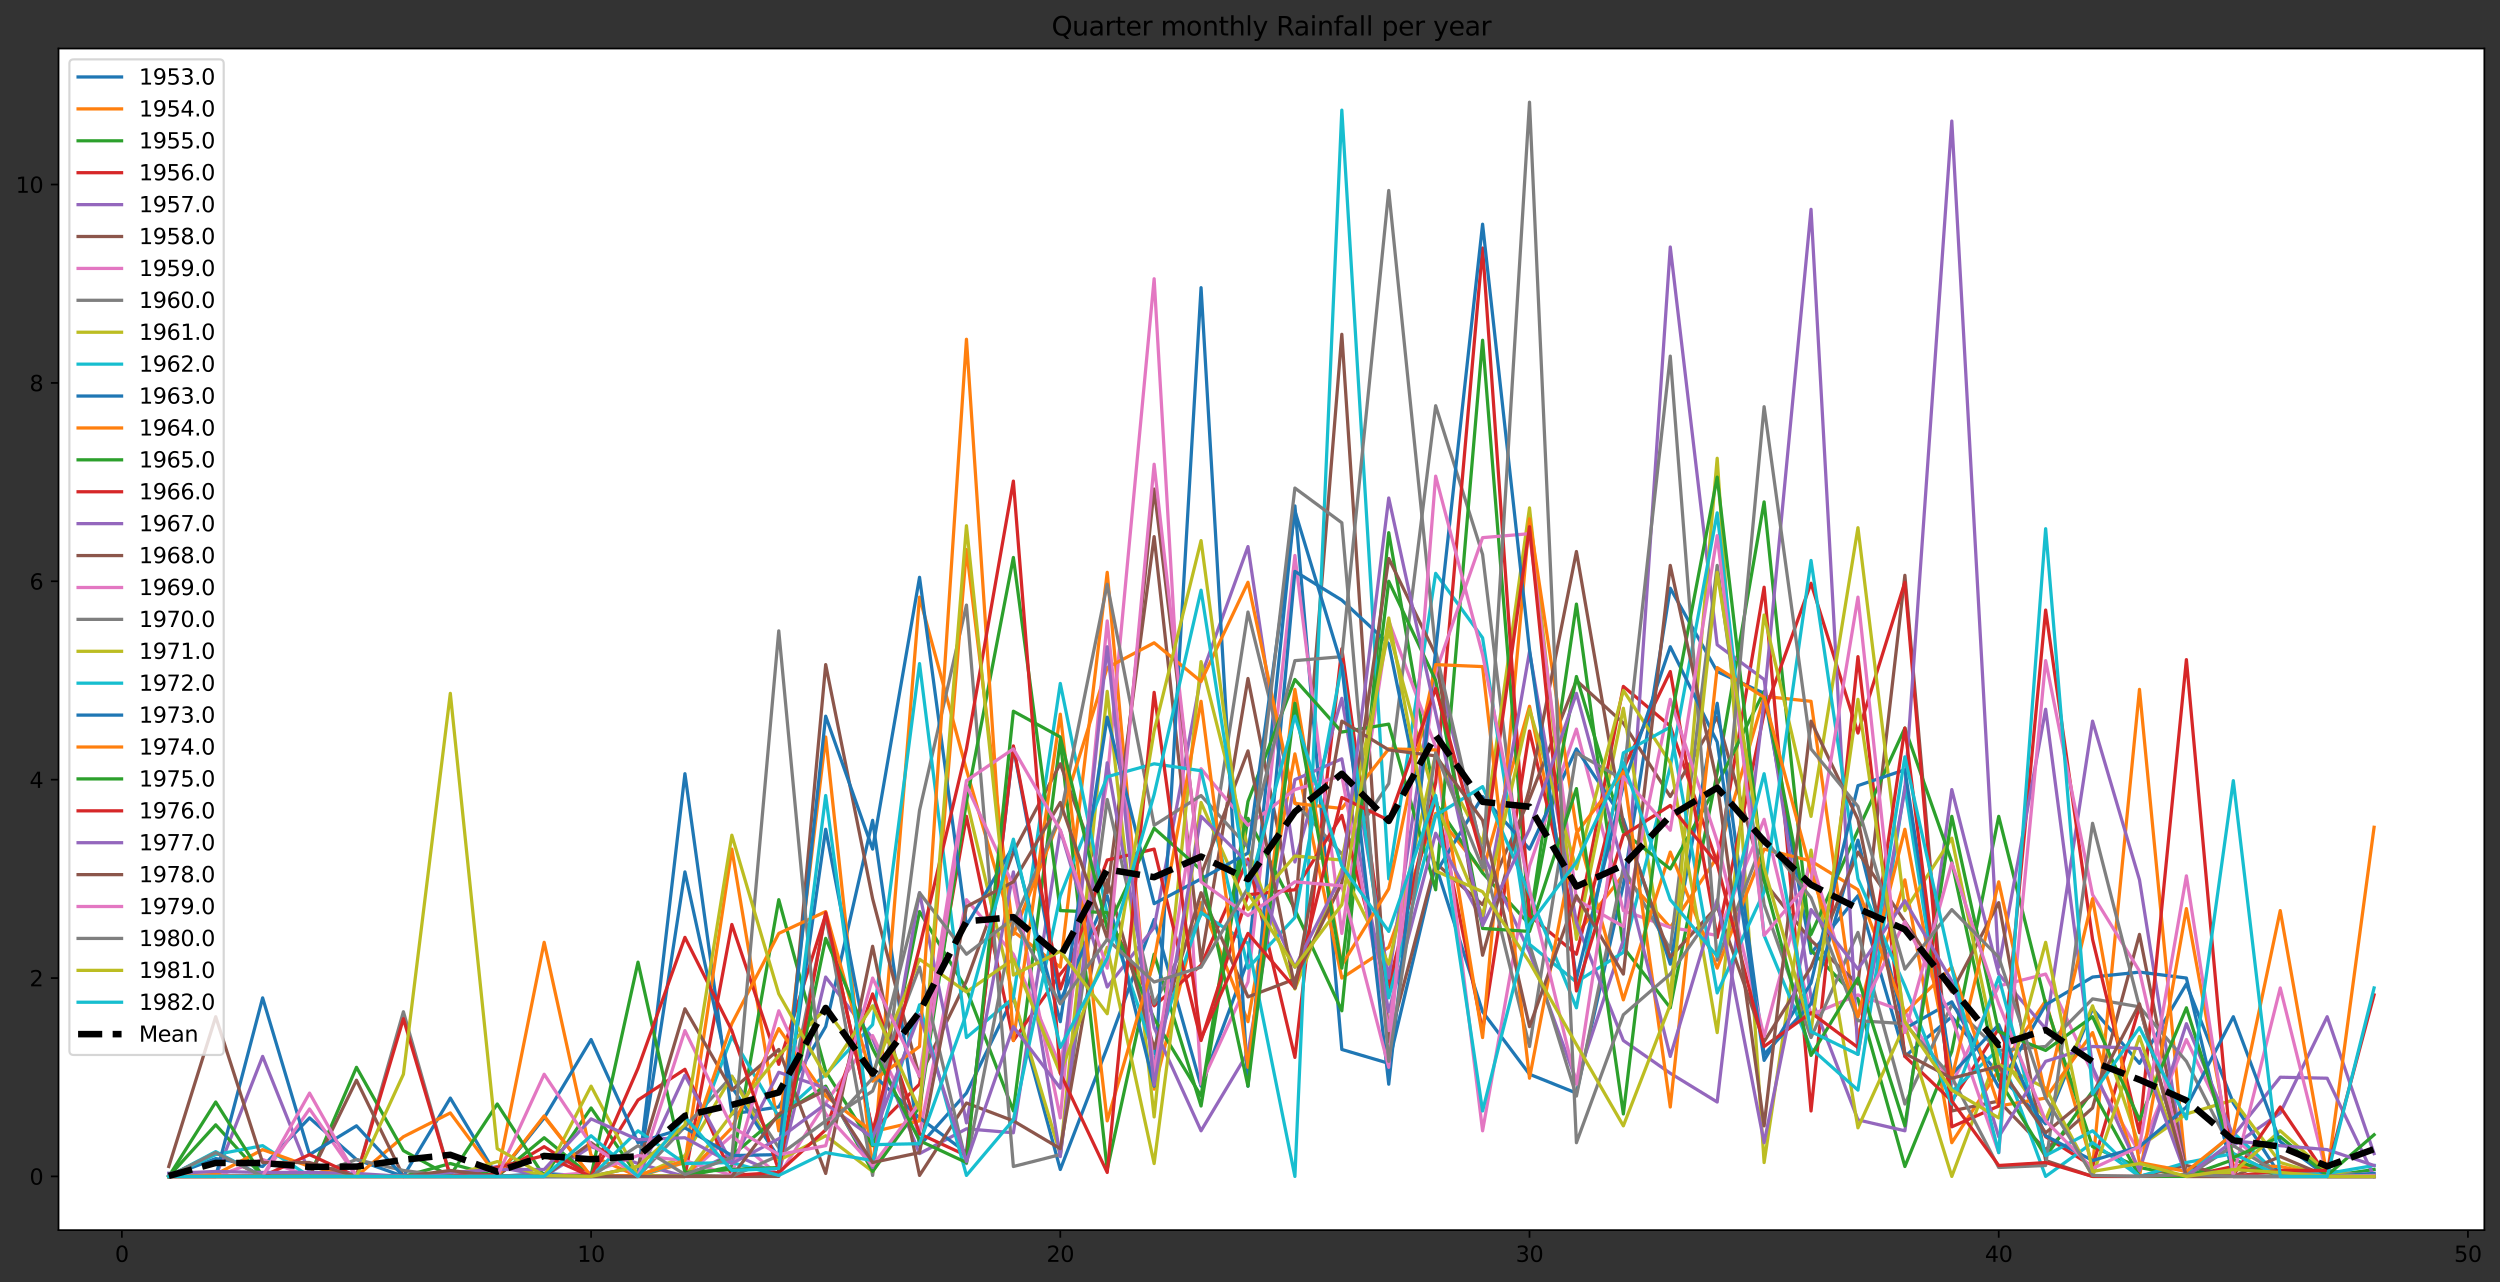 <?xml version="1.0" encoding="utf-8" standalone="no"?>
<!DOCTYPE svg PUBLIC "-//W3C//DTD SVG 1.1//EN"
  "http://www.w3.org/Graphics/SVG/1.1/DTD/svg11.dtd">
<svg height="589.796pt" version="1.1" viewBox="0 0 1150.125 589.796" width="1150.125pt" xmlns="http://www.w3.org/2000/svg" xmlns:xlink="http://www.w3.org/1999/xlink">
 <rect x="0" y="0" width="1150.125" height="589.796" fill="#333333" stroke="none"/>
 <defs>
  <style type="text/css">*{stroke-linecap:butt;stroke-linejoin:round;}</style>
 </defs>
 <g id="figure_1">
  <g id="patch_1">
   <path d="M 0 589.796 
L 1150.125 589.796 
L 1150.125 0 
L 0 0 
z
" style="fill:none;"/>
  </g>
  <g id="axes_1">
   <g id="patch_2">
    <path d="M 26.925 565.918 
L 1142.925 565.918 
L 1142.925 22.318 
L 26.925 22.318 
z
" style="fill:#ffffff;"/>
   </g>
   <g id="matplotlib.axis_1">
    <g id="xtick_1">
     <g id="line2d_1">
      <defs>
       <path d="M 0 0 
L 0 3.5 
" id="m8dd0ed614f" style="stroke:#000000;stroke-width:0.8;"/>
      </defs>
      <g>
       <use style="stroke:#000000;stroke-width:0.8;" x="56.066" xlink:href="#m8dd0ed614f" y="565.918"/>
      </g>
     </g>
     <g id="text_1">
      <!-- 0 -->
      <g transform="translate(52.885 580.517)scale(0.1 -0.1)">
       <defs>
        <path d="M 2034 4250 
Q 1547 4250 1301 3770 
Q 1056 3291 1056 2328 
Q 1056 1369 1301 889 
Q 1547 409 2034 409 
Q 2525 409 2770 889 
Q 3016 1369 3016 2328 
Q 3016 3291 2770 3770 
Q 2525 4250 2034 4250 
z
M 2034 4750 
Q 2819 4750 3233 4129 
Q 3647 3509 3647 2328 
Q 3647 1150 3233 529 
Q 2819 -91 2034 -91 
Q 1250 -91 836 529 
Q 422 1150 422 2328 
Q 422 3509 836 4129 
Q 1250 4750 2034 4750 
z
" id="DejaVuSans-30" transform="scale(0.016)"/>
       </defs>
       <use xlink:href="#DejaVuSans-30"/>
      </g>
     </g>
    </g>
    <g id="xtick_2">
     <g id="line2d_2">
      <g>
       <use style="stroke:#000000;stroke-width:0.8;" x="271.927" xlink:href="#m8dd0ed614f" y="565.918"/>
      </g>
     </g>
     <g id="text_2">
      <!-- 10 -->
      <g transform="translate(265.564 580.517)scale(0.1 -0.1)">
       <defs>
        <path d="M 794 531 
L 1825 531 
L 1825 4091 
L 703 3866 
L 703 4441 
L 1819 4666 
L 2450 4666 
L 2450 531 
L 3481 531 
L 3481 0 
L 794 0 
L 794 531 
z
" id="DejaVuSans-31" transform="scale(0.016)"/>
       </defs>
       <use xlink:href="#DejaVuSans-31"/>
       <use x="63.623" xlink:href="#DejaVuSans-30"/>
      </g>
     </g>
    </g>
    <g id="xtick_3">
     <g id="line2d_3">
      <g>
       <use style="stroke:#000000;stroke-width:0.8;" x="487.788" xlink:href="#m8dd0ed614f" y="565.918"/>
      </g>
     </g>
     <g id="text_3">
      <!-- 20 -->
      <g transform="translate(481.425 580.517)scale(0.1 -0.1)">
       <defs>
        <path d="M 1228 531 
L 3431 531 
L 3431 0 
L 469 0 
L 469 531 
Q 828 903 1448 1529 
Q 2069 2156 2228 2338 
Q 2531 2678 2651 2914 
Q 2772 3150 2772 3378 
Q 2772 3750 2511 3984 
Q 2250 4219 1831 4219 
Q 1534 4219 1204 4116 
Q 875 4013 500 3803 
L 500 4441 
Q 881 4594 1212 4672 
Q 1544 4750 1819 4750 
Q 2544 4750 2975 4387 
Q 3406 4025 3406 3419 
Q 3406 3131 3298 2873 
Q 3191 2616 2906 2266 
Q 2828 2175 2409 1742 
Q 1991 1309 1228 531 
z
" id="DejaVuSans-32" transform="scale(0.016)"/>
       </defs>
       <use xlink:href="#DejaVuSans-32"/>
       <use x="63.623" xlink:href="#DejaVuSans-30"/>
      </g>
     </g>
    </g>
    <g id="xtick_4">
     <g id="line2d_4">
      <g>
       <use style="stroke:#000000;stroke-width:0.8;" x="703.648" xlink:href="#m8dd0ed614f" y="565.918"/>
      </g>
     </g>
     <g id="text_4">
      <!-- 30 -->
      <g transform="translate(697.286 580.517)scale(0.1 -0.1)">
       <defs>
        <path d="M 2597 2516 
Q 3050 2419 3304 2112 
Q 3559 1806 3559 1356 
Q 3559 666 3084 287 
Q 2609 -91 1734 -91 
Q 1441 -91 1130 -33 
Q 819 25 488 141 
L 488 750 
Q 750 597 1062 519 
Q 1375 441 1716 441 
Q 2309 441 2620 675 
Q 2931 909 2931 1356 
Q 2931 1769 2642 2001 
Q 2353 2234 1838 2234 
L 1294 2234 
L 1294 2753 
L 1863 2753 
Q 2328 2753 2575 2939 
Q 2822 3125 2822 3475 
Q 2822 3834 2567 4026 
Q 2313 4219 1838 4219 
Q 1578 4219 1281 4162 
Q 984 4106 628 3988 
L 628 4550 
Q 988 4650 1302 4700 
Q 1616 4750 1894 4750 
Q 2613 4750 3031 4423 
Q 3450 4097 3450 3541 
Q 3450 3153 3228 2886 
Q 3006 2619 2597 2516 
z
" id="DejaVuSans-33" transform="scale(0.016)"/>
       </defs>
       <use xlink:href="#DejaVuSans-33"/>
       <use x="63.623" xlink:href="#DejaVuSans-30"/>
      </g>
     </g>
    </g>
    <g id="xtick_5">
     <g id="line2d_5">
      <g>
       <use style="stroke:#000000;stroke-width:0.8;" x="919.509" xlink:href="#m8dd0ed614f" y="565.918"/>
      </g>
     </g>
     <g id="text_5">
      <!-- 40 -->
      <g transform="translate(913.147 580.517)scale(0.1 -0.1)">
       <defs>
        <path d="M 2419 4116 
L 825 1625 
L 2419 1625 
L 2419 4116 
z
M 2253 4666 
L 3047 4666 
L 3047 1625 
L 3713 1625 
L 3713 1100 
L 3047 1100 
L 3047 0 
L 2419 0 
L 2419 1100 
L 313 1100 
L 313 1709 
L 2253 4666 
z
" id="DejaVuSans-34" transform="scale(0.016)"/>
       </defs>
       <use xlink:href="#DejaVuSans-34"/>
       <use x="63.623" xlink:href="#DejaVuSans-30"/>
      </g>
     </g>
    </g>
    <g id="xtick_6">
     <g id="line2d_6">
      <g>
       <use style="stroke:#000000;stroke-width:0.8;" x="1135.37" xlink:href="#m8dd0ed614f" y="565.918"/>
      </g>
     </g>
     <g id="text_6">
      <!-- 50 -->
      <g transform="translate(1129.007 580.517)scale(0.1 -0.1)">
       <defs>
        <path d="M 691 4666 
L 3169 4666 
L 3169 4134 
L 1269 4134 
L 1269 2991 
Q 1406 3038 1543 3061 
Q 1681 3084 1819 3084 
Q 2600 3084 3056 2656 
Q 3513 2228 3513 1497 
Q 3513 744 3044 326 
Q 2575 -91 1722 -91 
Q 1428 -91 1123 -41 
Q 819 9 494 109 
L 494 744 
Q 775 591 1075 516 
Q 1375 441 1709 441 
Q 2250 441 2565 725 
Q 2881 1009 2881 1497 
Q 2881 1984 2565 2268 
Q 2250 2553 1709 2553 
Q 1456 2553 1204 2497 
Q 953 2441 691 2322 
L 691 4666 
z
" id="DejaVuSans-35" transform="scale(0.016)"/>
       </defs>
       <use xlink:href="#DejaVuSans-35"/>
       <use x="63.623" xlink:href="#DejaVuSans-30"/>
      </g>
     </g>
    </g>
   </g>
   <g id="matplotlib.axis_2">
    <g id="ytick_1">
     <g id="line2d_7">
      <defs>
       <path d="M 0 0 
L -3.5 0 
" id="m3bc42a91d4" style="stroke:#000000;stroke-width:0.8;"/>
      </defs>
      <g>
       <use style="stroke:#000000;stroke-width:0.8;" x="26.925" xlink:href="#m3bc42a91d4" y="541.209"/>
      </g>
     </g>
     <g id="text_7">
      <!-- 0 -->
      <g transform="translate(13.562 545.008)scale(0.1 -0.1)">
       <use xlink:href="#DejaVuSans-30"/>
      </g>
     </g>
    </g>
    <g id="ytick_2">
     <g id="line2d_8">
      <g>
       <use style="stroke:#000000;stroke-width:0.8;" x="26.925" xlink:href="#m3bc42a91d4" y="449.947"/>
      </g>
     </g>
     <g id="text_8">
      <!-- 2 -->
      <g transform="translate(13.562 453.747)scale(0.1 -0.1)">
       <use xlink:href="#DejaVuSans-32"/>
      </g>
     </g>
    </g>
    <g id="ytick_3">
     <g id="line2d_9">
      <g>
       <use style="stroke:#000000;stroke-width:0.8;" x="26.925" xlink:href="#m3bc42a91d4" y="358.686"/>
      </g>
     </g>
     <g id="text_9">
      <!-- 4 -->
      <g transform="translate(13.562 362.485)scale(0.1 -0.1)">
       <use xlink:href="#DejaVuSans-34"/>
      </g>
     </g>
    </g>
    <g id="ytick_4">
     <g id="line2d_10">
      <g>
       <use style="stroke:#000000;stroke-width:0.8;" x="26.925" xlink:href="#m3bc42a91d4" y="267.424"/>
      </g>
     </g>
     <g id="text_10">
      <!-- 6 -->
      <g transform="translate(13.562 271.223)scale(0.1 -0.1)">
       <defs>
        <path d="M 2113 2584 
Q 1688 2584 1439 2293 
Q 1191 2003 1191 1497 
Q 1191 994 1439 701 
Q 1688 409 2113 409 
Q 2538 409 2786 701 
Q 3034 994 3034 1497 
Q 3034 2003 2786 2293 
Q 2538 2584 2113 2584 
z
M 3366 4563 
L 3366 3988 
Q 3128 4100 2886 4159 
Q 2644 4219 2406 4219 
Q 1781 4219 1451 3797 
Q 1122 3375 1075 2522 
Q 1259 2794 1537 2939 
Q 1816 3084 2150 3084 
Q 2853 3084 3261 2657 
Q 3669 2231 3669 1497 
Q 3669 778 3244 343 
Q 2819 -91 2113 -91 
Q 1303 -91 875 529 
Q 447 1150 447 2328 
Q 447 3434 972 4092 
Q 1497 4750 2381 4750 
Q 2619 4750 2861 4703 
Q 3103 4656 3366 4563 
z
" id="DejaVuSans-36" transform="scale(0.016)"/>
       </defs>
       <use xlink:href="#DejaVuSans-36"/>
      </g>
     </g>
    </g>
    <g id="ytick_5">
     <g id="line2d_11">
      <g>
       <use style="stroke:#000000;stroke-width:0.8;" x="26.925" xlink:href="#m3bc42a91d4" y="176.162"/>
      </g>
     </g>
     <g id="text_11">
      <!-- 8 -->
      <g transform="translate(13.562 179.962)scale(0.1 -0.1)">
       <defs>
        <path d="M 2034 2216 
Q 1584 2216 1326 1975 
Q 1069 1734 1069 1313 
Q 1069 891 1326 650 
Q 1584 409 2034 409 
Q 2484 409 2743 651 
Q 3003 894 3003 1313 
Q 3003 1734 2745 1975 
Q 2488 2216 2034 2216 
z
M 1403 2484 
Q 997 2584 770 2862 
Q 544 3141 544 3541 
Q 544 4100 942 4425 
Q 1341 4750 2034 4750 
Q 2731 4750 3128 4425 
Q 3525 4100 3525 3541 
Q 3525 3141 3298 2862 
Q 3072 2584 2669 2484 
Q 3125 2378 3379 2068 
Q 3634 1759 3634 1313 
Q 3634 634 3220 271 
Q 2806 -91 2034 -91 
Q 1263 -91 848 271 
Q 434 634 434 1313 
Q 434 1759 690 2068 
Q 947 2378 1403 2484 
z
M 1172 3481 
Q 1172 3119 1398 2916 
Q 1625 2713 2034 2713 
Q 2441 2713 2670 2916 
Q 2900 3119 2900 3481 
Q 2900 3844 2670 4047 
Q 2441 4250 2034 4250 
Q 1625 4250 1398 4047 
Q 1172 3844 1172 3481 
z
" id="DejaVuSans-38" transform="scale(0.016)"/>
       </defs>
       <use xlink:href="#DejaVuSans-38"/>
      </g>
     </g>
    </g>
    <g id="ytick_6">
     <g id="line2d_12">
      <g>
       <use style="stroke:#000000;stroke-width:0.8;" x="26.925" xlink:href="#m3bc42a91d4" y="84.901"/>
      </g>
     </g>
     <g id="text_12">
      <!-- 10 -->
      <g transform="translate(7.2 88.7)scale(0.1 -0.1)">
       <use xlink:href="#DejaVuSans-31"/>
       <use x="63.623" xlink:href="#DejaVuSans-30"/>
      </g>
     </g>
    </g>
   </g>
   <g id="line2d_13">
    <path clip-path="url(#p656a2337ea)" d="M 77.652 541.209 
L 99.238 532.995 
L 120.824 536.646 
L 142.41 514.287 
L 163.997 533.452 
L 185.583 541.209 
L 207.169 505.161 
L 228.755 541.209 
L 250.341 539.84 
L 271.927 541.209 
L 293.513 541.209 
L 315.099 355.948 
L 336.685 512.462 
L 358.271 509.267 
L 379.857 472.306 
L 401.443 377.394 
L 423.029 527.063 
L 444.616 502.879 
L 466.202 458.617 
L 487.788 538.015 
L 509.374 481.889 
L 530.96 423.025 
L 552.546 499.685 
L 574.132 441.734 
L 595.718 232.745 
L 617.304 482.802 
L 638.89 489.19 
L 660.476 397.928 
L 682.062 465.462 
L 703.648 494.209 
L 725.234 502.879 
L 746.821 407.054 
L 768.407 270.618 
L 789.993 308.948 
L 811.579 318.987 
L 833.165 438.54 
L 854.751 412.074 
L 876.337 485.996 
L 897.923 467.743 
L 919.509 494.209 
L 941.095 517.025 
L 962.681 464.093 
L 984.267 489.19 
L 1005.853 452.685 
L 1027.44 507.442 
L 1049.026 540.753 
L 1070.612 541.209 
L 1092.198 541.209 
" style="fill:none;stroke:#1f77b4;stroke-linecap:square;stroke-width:1.5;"/>
   </g>
   <g id="line2d_14">
    <path clip-path="url(#p656a2337ea)" d="M 77.652 541.209 
L 99.238 541.209 
L 120.824 541.209 
L 142.41 541.209 
L 163.997 541.209 
L 185.583 522.957 
L 207.169 512.005 
L 228.755 541.209 
L 250.341 513.831 
L 271.927 541.209 
L 293.513 541.209 
L 315.099 534.821 
L 336.685 390.627 
L 358.271 520.219 
L 379.857 339.064 
L 401.443 539.384 
L 423.029 274.725 
L 444.616 354.123 
L 466.202 428.501 
L 487.788 444.928 
L 509.374 263.317 
L 530.96 501.054 
L 552.546 415.268 
L 574.132 470.025 
L 595.718 346.822 
L 617.304 449.947 
L 638.89 435.802 
L 660.476 374.2 
L 682.062 401.122 
L 703.648 324.919 
L 725.234 429.87 
L 746.821 402.491 
L 768.407 426.676 
L 789.993 394.278 
L 811.579 320.356 
L 833.165 322.637 
L 854.751 476.87 
L 876.337 404.773 
L 897.923 525.695 
L 919.509 492.384 
L 941.095 460.442 
L 962.681 536.646 
L 984.267 317.162 
L 1005.853 541.209 
L 1027.44 541.209 
L 1049.026 541.209 
L 1070.612 541.209 
L 1092.198 541.209 
" style="fill:none;stroke:#ff7f0e;stroke-linecap:square;stroke-width:1.5;"/>
   </g>
   <g id="line2d_15">
    <path clip-path="url(#p656a2337ea)" d="M 77.652 541.209 
L 99.238 541.209 
L 120.824 541.209 
L 142.41 541.209 
L 163.997 541.209 
L 185.583 541.209 
L 207.169 535.277 
L 228.755 541.209 
L 250.341 541.209 
L 271.927 509.724 
L 293.513 541.209 
L 315.099 541.209 
L 336.685 536.646 
L 358.271 413.899 
L 379.857 492.84 
L 401.443 527.063 
L 423.029 419.375 
L 444.616 454.967 
L 466.202 511.093 
L 487.788 340.433 
L 509.374 538.015 
L 530.96 438.996 
L 552.546 508.811 
L 574.132 376.482 
L 595.718 418.462 
L 617.304 465.006 
L 638.89 245.065 
L 660.476 369.637 
L 682.062 401.579 
L 703.648 425.307 
L 725.234 277.919 
L 746.821 435.802 
L 768.407 463.637 
L 789.993 355.492 
L 811.579 230.919 
L 833.165 437.171 
L 854.751 459.53 
L 876.337 536.646 
L 897.923 483.714 
L 919.509 375.569 
L 941.095 461.811 
L 962.681 527.52 
L 984.267 537.102 
L 1005.853 541.209 
L 1027.44 541.209 
L 1049.026 541.209 
L 1070.612 541.209 
L 1092.198 541.209 
" style="fill:none;stroke:#2ca02c;stroke-linecap:square;stroke-width:1.5;"/>
   </g>
   <g id="line2d_16">
    <path clip-path="url(#p656a2337ea)" d="M 77.652 541.209 
L 99.238 530.258 
L 120.824 541.209 
L 142.41 541.209 
L 163.997 541.209 
L 185.583 541.209 
L 207.169 541.209 
L 228.755 541.209 
L 250.341 541.209 
L 271.927 541.209 
L 293.513 541.209 
L 315.099 541.209 
L 336.685 425.307 
L 358.271 489.646 
L 379.857 420.744 
L 401.443 520.219 
L 423.029 498.772 
L 444.616 375.569 
L 466.202 478.695 
L 487.788 448.122 
L 509.374 421.2 
L 530.96 462.724 
L 552.546 444.015 
L 574.132 395.19 
L 595.718 486.452 
L 617.304 298.453 
L 638.89 453.142 
L 660.476 366.899 
L 682.062 474.132 
L 703.648 336.327 
L 725.234 427.588 
L 746.821 315.793 
L 768.407 334.045 
L 789.993 397.016 
L 811.579 270.162 
L 833.165 511.093 
L 854.751 302.104 
L 876.337 485.996 
L 897.923 506.53 
L 919.509 473.219 
L 941.095 522.957 
L 962.681 536.646 
L 984.267 463.18 
L 1005.853 541.209 
L 1027.44 536.646 
L 1049.026 540.296 
L 1070.612 541.209 
L 1092.198 541.209 
" style="fill:none;stroke:#d62728;stroke-linecap:square;stroke-width:1.5;"/>
   </g>
   <g id="line2d_17">
    <path clip-path="url(#p656a2337ea)" d="M 77.652 541.209 
L 99.238 541.209 
L 120.824 485.996 
L 142.41 539.84 
L 163.997 540.753 
L 185.583 541.209 
L 207.169 541.209 
L 228.755 536.646 
L 250.341 541.209 
L 271.927 527.52 
L 293.513 535.277 
L 315.099 541.209 
L 336.685 530.714 
L 358.271 540.296 
L 379.857 449.491 
L 401.443 477.782 
L 423.029 530.714 
L 444.616 519.306 
L 466.202 521.131 
L 487.788 381.957 
L 509.374 454.054 
L 530.96 426.676 
L 552.546 311.23 
L 574.132 251.453 
L 595.718 396.559 
L 617.304 321.268 
L 638.89 449.947 
L 660.476 305.754 
L 682.062 392.453 
L 703.648 438.083 
L 725.234 497.403 
L 746.821 432.608 
L 768.407 113.648 
L 789.993 296.628 
L 811.579 312.599 
L 833.165 459.074 
L 854.751 515.199 
L 876.337 520.219 
L 897.923 363.249 
L 919.509 448.122 
L 941.095 473.219 
L 962.681 331.764 
L 984.267 404.773 
L 1005.853 541.209 
L 1027.44 527.063 
L 1049.026 512.005 
L 1070.612 467.743 
L 1092.198 530.714 
" style="fill:none;stroke:#9467bd;stroke-linecap:square;stroke-width:1.5;"/>
   </g>
   <g id="line2d_18">
    <path clip-path="url(#p656a2337ea)" d="M 77.652 541.209 
L 99.238 541.209 
L 120.824 541.209 
L 142.41 541.209 
L 163.997 541.209 
L 185.583 541.209 
L 207.169 541.209 
L 228.755 541.209 
L 250.341 541.209 
L 271.927 525.695 
L 293.513 541.209 
L 315.099 540.753 
L 336.685 541.209 
L 358.271 541.209 
L 379.857 305.754 
L 401.443 413.443 
L 423.029 495.578 
L 444.616 451.316 
L 466.202 391.996 
L 487.788 351.385 
L 509.374 410.705 
L 530.96 246.89 
L 552.546 442.19 
L 574.132 312.142 
L 595.718 421.2 
L 617.304 153.803 
L 638.89 479.151 
L 660.476 397.016 
L 682.062 416.181 
L 703.648 367.356 
L 725.234 313.055 
L 746.821 332.676 
L 768.407 366.443 
L 789.993 329.938 
L 811.579 405.685 
L 833.165 432.608 
L 854.751 452.685 
L 876.337 264.686 
L 897.923 511.093 
L 919.509 506.53 
L 941.095 528.889 
L 962.681 509.724 
L 984.267 429.87 
L 1005.853 539.384 
L 1027.44 541.209 
L 1049.026 541.209 
L 1070.612 541.209 
L 1092.198 541.209 
" style="fill:none;stroke:#8c564b;stroke-linecap:square;stroke-width:1.5;"/>
   </g>
   <g id="line2d_19">
    <path clip-path="url(#p656a2337ea)" d="M 77.652 541.209 
L 99.238 541.209 
L 120.824 533.452 
L 142.41 541.209 
L 163.997 541.209 
L 185.583 541.209 
L 207.169 541.209 
L 228.755 541.209 
L 250.341 541.209 
L 271.927 541.209 
L 293.513 540.753 
L 315.099 541.209 
L 336.685 522.5 
L 358.271 540.753 
L 379.857 507.442 
L 401.443 476.413 
L 423.029 521.131 
L 444.616 413.899 
L 466.202 438.996 
L 487.788 490.559 
L 509.374 358.686 
L 530.96 128.25 
L 552.546 498.772 
L 574.132 451.773 
L 595.718 255.56 
L 617.304 429.414 
L 638.89 285.676 
L 660.476 343.628 
L 682.062 520.219 
L 703.648 398.385 
L 725.234 335.414 
L 746.821 418.918 
L 768.407 426.676 
L 789.993 430.326 
L 811.579 376.938 
L 833.165 466.831 
L 854.751 457.705 
L 876.337 465.462 
L 897.923 498.772 
L 919.509 453.598 
L 941.095 448.122 
L 962.681 493.753 
L 984.267 530.258 
L 1005.853 478.238 
L 1027.44 523.413 
L 1049.026 541.209 
L 1070.612 541.209 
L 1092.198 541.209 
" style="fill:none;stroke:#e377c2;stroke-linecap:square;stroke-width:1.5;"/>
   </g>
   <g id="line2d_20">
    <path clip-path="url(#p656a2337ea)" d="M 77.652 541.209 
L 99.238 541.209 
L 120.824 541.209 
L 142.41 541.209 
L 163.997 541.209 
L 185.583 465.462 
L 207.169 541.209 
L 228.755 541.209 
L 250.341 541.209 
L 271.927 541.209 
L 293.513 541.209 
L 315.099 518.394 
L 336.685 495.122 
L 358.271 527.976 
L 379.857 421.2 
L 401.443 540.753 
L 423.029 372.831 
L 444.616 278.375 
L 466.202 536.646 
L 487.788 531.17 
L 509.374 367.812 
L 530.96 461.811 
L 552.546 420.744 
L 574.132 281.57 
L 595.718 369.181 
L 617.304 392.909 
L 638.89 360.511 
L 660.476 186.658 
L 682.062 255.104 
L 703.648 434.433 
L 725.234 504.248 
L 746.821 399.297 
L 768.407 436.714 
L 789.993 260.123 
L 811.579 416.181 
L 833.165 477.326 
L 854.751 428.957 
L 876.337 507.899 
L 897.923 462.268 
L 919.509 483.258 
L 941.095 481.433 
L 962.681 459.53 
L 984.267 463.18 
L 1005.853 488.277 
L 1027.44 530.714 
L 1049.026 541.209 
L 1070.612 541.209 
L 1092.198 541.209 
" style="fill:none;stroke:#7f7f7f;stroke-linecap:square;stroke-width:1.5;"/>
   </g>
   <g id="line2d_21">
    <path clip-path="url(#p656a2337ea)" d="M 77.652 541.209 
L 99.238 541.209 
L 120.824 541.209 
L 142.41 541.209 
L 163.997 541.209 
L 185.583 541.209 
L 207.169 541.209 
L 228.755 541.209 
L 250.341 541.209 
L 271.927 541.209 
L 293.513 541.209 
L 315.099 531.627 
L 336.685 495.122 
L 358.271 533.908 
L 379.857 522.5 
L 401.443 538.927 
L 423.029 506.53 
L 444.616 367.812 
L 466.202 458.617 
L 487.788 531.17 
L 509.374 318.074 
L 530.96 513.831 
L 552.546 304.385 
L 574.132 390.171 
L 595.718 454.967 
L 617.304 399.753 
L 638.89 443.559 
L 660.476 346.822 
L 682.062 387.889 
L 703.648 233.657 
L 725.234 432.151 
L 746.821 325.832 
L 768.407 459.074 
L 789.993 210.842 
L 811.579 534.821 
L 833.165 391.084 
L 854.751 518.85 
L 876.337 471.394 
L 897.923 541.209 
L 919.509 483.714 
L 941.095 515.199 
L 962.681 462.724 
L 984.267 527.52 
L 1005.853 512.462 
L 1027.44 506.073 
L 1049.026 534.821 
L 1070.612 541.209 
L 1092.198 541.209 
" style="fill:none;stroke:#bcbd22;stroke-linecap:square;stroke-width:1.5;"/>
   </g>
   <g id="line2d_22">
    <path clip-path="url(#p656a2337ea)" d="M 77.652 541.209 
L 99.238 529.801 
L 120.824 541.209 
L 142.41 541.209 
L 163.997 540.753 
L 185.583 541.209 
L 207.169 541.209 
L 228.755 541.209 
L 250.341 541.209 
L 271.927 541.209 
L 293.513 541.209 
L 315.099 533.908 
L 336.685 476.87 
L 358.271 513.831 
L 379.857 494.209 
L 401.443 471.394 
L 423.029 305.298 
L 444.616 477.326 
L 466.202 459.074 
L 487.788 314.424 
L 509.374 420.744 
L 530.96 484.627 
L 552.546 419.831 
L 574.132 433.977 
L 595.718 541.209 
L 617.304 50.678 
L 638.89 404.317 
L 660.476 263.774 
L 682.062 293.434 
L 703.648 434.433 
L 725.234 451.773 
L 746.821 438.083 
L 768.407 352.754 
L 789.993 235.939 
L 811.579 430.326 
L 833.165 482.345 
L 854.751 501.51 
L 876.337 361.88 
L 897.923 501.967 
L 919.509 482.802 
L 941.095 541.209 
L 962.681 525.695 
L 984.267 541.209 
L 1005.853 540.753 
L 1027.44 521.131 
L 1049.026 541.209 
L 1070.612 541.209 
L 1092.198 541.209 
" style="fill:none;stroke:#17becf;stroke-linecap:square;stroke-width:1.5;"/>
   </g>
   <g id="line2d_23">
    <path clip-path="url(#p656a2337ea)" d="M 77.652 541.209 
L 99.238 541.209 
L 120.824 541.209 
L 142.41 541.209 
L 163.997 541.209 
L 185.583 541.209 
L 207.169 541.209 
L 228.755 541.209 
L 250.341 541.209 
L 271.927 541.209 
L 293.513 541.209 
L 315.099 401.122 
L 336.685 500.141 
L 358.271 532.539 
L 379.857 381.501 
L 401.443 494.209 
L 423.029 514.287 
L 444.616 530.258 
L 466.202 343.628 
L 487.788 460.442 
L 509.374 412.074 
L 530.96 499.685 
L 552.546 132.357 
L 574.132 499.685 
L 595.718 262.861 
L 617.304 276.094 
L 638.89 296.172 
L 660.476 401.579 
L 682.062 366.443 
L 703.648 390.627 
L 725.234 344.54 
L 746.821 376.938 
L 768.407 443.559 
L 789.993 323.55 
L 811.579 485.083 
L 833.165 461.811 
L 854.751 386.521 
L 876.337 473.219 
L 897.923 460.899 
L 919.509 500.141 
L 941.095 462.268 
L 962.681 449.491 
L 984.267 447.21 
L 1005.853 449.947 
L 1027.44 541.209 
L 1049.026 541.209 
L 1070.612 541.209 
L 1092.198 541.209 
" style="fill:none;stroke:#1f77b4;stroke-linecap:square;stroke-width:1.5;"/>
   </g>
   <g id="line2d_24">
    <path clip-path="url(#p656a2337ea)" d="M 77.652 541.209 
L 99.238 541.209 
L 120.824 541.209 
L 142.41 541.209 
L 163.997 541.209 
L 185.583 541.209 
L 207.169 541.209 
L 228.755 541.209 
L 250.341 433.52 
L 271.927 531.627 
L 293.513 541.209 
L 315.099 541.209 
L 336.685 518.85 
L 358.271 473.219 
L 379.857 504.248 
L 401.443 520.675 
L 423.029 515.656 
L 444.616 252.822 
L 466.202 429.87 
L 487.788 376.025 
L 509.374 307.123 
L 530.96 295.715 
L 552.546 313.511 
L 574.132 267.88 
L 595.718 369.637 
L 617.304 371.919 
L 638.89 344.54 
L 660.476 344.996 
L 682.062 477.326 
L 703.648 238.677 
L 725.234 381.501 
L 746.821 459.986 
L 768.407 391.996 
L 789.993 445.384 
L 811.579 390.627 
L 833.165 396.103 
L 854.751 409.336 
L 876.337 465.918 
L 897.923 444.928 
L 919.509 508.811 
L 941.095 505.161 
L 962.681 475.044 
L 984.267 541.209 
L 1005.853 418.006 
L 1027.44 536.19 
L 1049.026 536.646 
L 1070.612 541.209 
L 1092.198 380.589 
" style="fill:none;stroke:#ff7f0e;stroke-linecap:square;stroke-width:1.5;"/>
   </g>
   <g id="line2d_25">
    <path clip-path="url(#p656a2337ea)" d="M 77.652 541.209 
L 99.238 517.481 
L 120.824 541.209 
L 142.41 541.209 
L 163.997 491.015 
L 185.583 529.345 
L 207.169 541.209 
L 228.755 541.209 
L 250.341 523.413 
L 271.927 541.209 
L 293.513 541.209 
L 315.099 541.209 
L 336.685 531.627 
L 358.271 513.374 
L 379.857 499.685 
L 401.443 538.927 
L 423.029 509.267 
L 444.616 368.725 
L 466.202 256.473 
L 487.788 418.918 
L 509.374 419.831 
L 530.96 468.656 
L 552.546 504.248 
L 574.132 368.725 
L 595.718 312.599 
L 617.304 336.783 
L 638.89 333.132 
L 660.476 409.336 
L 682.062 156.541 
L 703.648 425.307 
L 725.234 311.23 
L 746.821 382.87 
L 768.407 399.753 
L 789.993 360.967 
L 811.579 318.074 
L 833.165 429.87 
L 854.751 381.957 
L 876.337 334.958 
L 897.923 396.559 
L 919.509 496.491 
L 941.095 532.083 
L 962.681 501.967 
L 984.267 541.209 
L 1005.853 541.209 
L 1027.44 533.452 
L 1049.026 541.209 
L 1070.612 541.209 
L 1092.198 538.015 
" style="fill:none;stroke:#2ca02c;stroke-linecap:square;stroke-width:1.5;"/>
   </g>
   <g id="line2d_26">
    <path clip-path="url(#p656a2337ea)" d="M 77.652 541.209 
L 99.238 541.209 
L 120.824 541.209 
L 142.41 541.209 
L 163.997 541.209 
L 185.583 468.656 
L 207.169 541.209 
L 228.755 540.296 
L 250.341 527.52 
L 271.927 541.209 
L 293.513 506.073 
L 315.099 491.928 
L 336.685 540.753 
L 358.271 539.384 
L 379.857 519.763 
L 401.443 457.248 
L 423.029 521.588 
L 444.616 531.627 
L 466.202 343.171 
L 487.788 454.967 
L 509.374 395.647 
L 530.96 390.627 
L 552.546 478.695 
L 574.132 411.617 
L 595.718 409.336 
L 617.304 375.113 
L 638.89 457.705 
L 660.476 360.055 
L 682.062 114.105 
L 703.648 421.2 
L 725.234 438.996 
L 746.821 353.666 
L 768.407 308.948 
L 789.993 431.239 
L 811.579 328.113 
L 833.165 268.337 
L 854.751 337.239 
L 876.337 267.88 
L 897.923 518.394 
L 919.509 508.811 
L 941.095 280.657 
L 962.681 432.151 
L 984.267 521.131 
L 1005.853 303.472 
L 1027.44 540.753 
L 1049.026 509.267 
L 1070.612 541.209 
L 1092.198 541.209 
" style="fill:none;stroke:#d62728;stroke-linecap:square;stroke-width:1.5;"/>
   </g>
   <g id="line2d_27">
    <path clip-path="url(#p656a2337ea)" d="M 77.652 541.209 
L 99.238 541.209 
L 120.824 541.209 
L 142.41 540.296 
L 163.997 541.209 
L 185.583 541.209 
L 207.169 541.209 
L 228.755 541.209 
L 250.341 541.209 
L 271.927 541.209 
L 293.513 541.209 
L 315.099 494.666 
L 336.685 535.277 
L 358.271 493.297 
L 379.857 500.598 
L 401.443 537.102 
L 423.029 410.705 
L 444.616 516.568 
L 466.202 401.122 
L 487.788 532.083 
L 509.374 350.928 
L 530.96 472.763 
L 552.546 520.219 
L 574.132 484.171 
L 595.718 358.686 
L 617.304 349.103 
L 638.89 465.462 
L 660.476 383.326 
L 682.062 423.938 
L 703.648 299.822 
L 725.234 424.394 
L 746.821 478.695 
L 768.407 493.753 
L 789.993 506.986 
L 811.579 322.181 
L 833.165 96.309 
L 854.751 485.083 
L 876.337 363.249 
L 897.923 55.697 
L 919.509 444.928 
L 941.095 326.288 
L 962.681 491.015 
L 984.267 538.471 
L 1005.853 470.938 
L 1027.44 522.5 
L 1049.026 495.578 
L 1070.612 496.035 
L 1092.198 541.209 
" style="fill:none;stroke:#9467bd;stroke-linecap:square;stroke-width:1.5;"/>
   </g>
   <g id="line2d_28">
    <path clip-path="url(#p656a2337ea)" d="M 77.652 541.209 
L 99.238 541.209 
L 120.824 540.753 
L 142.41 541.209 
L 163.997 496.947 
L 185.583 541.209 
L 207.169 541.209 
L 228.755 541.209 
L 250.341 541.209 
L 271.927 541.209 
L 293.513 536.646 
L 315.099 464.093 
L 336.685 501.51 
L 358.271 482.802 
L 379.857 539.84 
L 401.443 435.346 
L 423.029 540.753 
L 444.616 507.442 
L 466.202 515.656 
L 487.788 528.432 
L 509.374 404.773 
L 530.96 482.345 
L 552.546 410.705 
L 574.132 458.617 
L 595.718 450.404 
L 617.304 406.142 
L 638.89 256.929 
L 660.476 301.191 
L 682.062 439.452 
L 703.648 362.793 
L 725.234 253.735 
L 746.821 378.763 
L 768.407 440.365 
L 789.993 417.093 
L 811.579 479.151 
L 833.165 444.928 
L 854.751 391.996 
L 876.337 423.938 
L 897.923 456.336 
L 919.509 415.268 
L 941.095 533.908 
L 962.681 541.209 
L 984.267 541.209 
L 1005.853 536.19 
L 1027.44 541.209 
L 1049.026 532.083 
L 1070.612 541.209 
L 1092.198 541.209 
" style="fill:none;stroke:#8c564b;stroke-linecap:square;stroke-width:1.5;"/>
   </g>
   <g id="line2d_29">
    <path clip-path="url(#p656a2337ea)" d="M 77.652 541.209 
L 99.238 541.209 
L 120.824 541.209 
L 142.41 510.18 
L 163.997 541.209 
L 185.583 540.753 
L 207.169 541.209 
L 228.755 541.209 
L 250.341 541.209 
L 271.927 539.384 
L 293.513 531.627 
L 315.099 533.908 
L 336.685 540.753 
L 358.271 465.006 
L 379.857 512.462 
L 401.443 536.19 
L 423.029 507.442 
L 444.616 361.424 
L 466.202 407.511 
L 487.788 514.287 
L 509.374 285.676 
L 530.96 493.753 
L 552.546 353.666 
L 574.132 379.676 
L 595.718 363.249 
L 617.304 356.861 
L 638.89 474.132 
L 660.476 309.404 
L 682.062 247.347 
L 703.648 245.521 
L 725.234 413.899 
L 746.821 426.219 
L 768.407 321.725 
L 789.993 386.977 
L 811.579 476.87 
L 833.165 395.19 
L 854.751 467.743 
L 876.337 423.938 
L 897.923 468.2 
L 919.509 530.258 
L 941.095 303.929 
L 962.681 411.617 
L 984.267 446.753 
L 1005.853 541.209 
L 1027.44 541.209 
L 1049.026 454.51 
L 1070.612 541.209 
L 1092.198 539.84 
" style="fill:none;stroke:#e377c2;stroke-linecap:square;stroke-width:1.5;"/>
   </g>
   <g id="line2d_30">
    <path clip-path="url(#p656a2337ea)" d="M 77.652 541.209 
L 99.238 541.209 
L 120.824 541.209 
L 142.41 541.209 
L 163.997 533.452 
L 185.583 538.471 
L 207.169 541.209 
L 228.755 541.209 
L 250.341 541.209 
L 271.927 541.209 
L 293.513 540.753 
L 315.099 541.209 
L 336.685 541.209 
L 358.271 531.627 
L 379.857 515.656 
L 401.443 501.967 
L 423.029 444.928 
L 444.616 535.277 
L 466.202 424.394 
L 487.788 375.569 
L 509.374 268.793 
L 530.96 379.676 
L 552.546 365.987 
L 574.132 389.715 
L 595.718 303.929 
L 617.304 302.104 
L 638.89 87.639 
L 660.476 299.366 
L 682.062 393.365 
L 703.648 481.433 
L 725.234 346.365 
L 746.821 358.686 
L 768.407 163.842 
L 789.993 441.734 
L 811.579 385.608 
L 833.165 412.986 
L 854.751 469.569 
L 876.337 470.938 
L 897.923 495.578 
L 919.509 537.102 
L 941.095 536.19 
L 962.681 378.763 
L 984.267 463.18 
L 1005.853 541.209 
L 1027.44 527.063 
L 1049.026 540.296 
L 1070.612 538.471 
L 1092.198 541.209 
" style="fill:none;stroke:#7f7f7f;stroke-linecap:square;stroke-width:1.5;"/>
   </g>
   <g id="line2d_31">
    <path clip-path="url(#p656a2337ea)" d="M 77.652 541.209 
L 99.238 541.209 
L 120.824 541.209 
L 142.41 541.209 
L 163.997 541.209 
L 185.583 541.209 
L 207.169 541.209 
L 228.755 534.364 
L 250.341 541.209 
L 271.927 499.685 
L 293.513 540.753 
L 315.099 541.209 
L 336.685 512.462 
L 358.271 485.539 
L 379.857 464.093 
L 401.443 493.753 
L 423.029 441.278 
L 444.616 456.336 
L 466.202 441.278 
L 487.788 493.753 
L 509.374 435.802 
L 530.96 535.277 
L 552.546 369.181 
L 574.132 418.462 
L 595.718 393.821 
L 617.304 395.647 
L 638.89 290.24 
L 660.476 369.181 
L 682.062 421.2 
L 703.648 326.288 
L 725.234 399.753 
L 746.821 317.618 
L 768.407 350.928 
L 789.993 475.044 
L 811.579 282.939 
L 833.165 375.569 
L 854.751 242.783 
L 876.337 418.918 
L 897.923 385.608 
L 919.509 489.646 
L 941.095 500.598 
L 962.681 541.209 
L 984.267 476.87 
L 1005.853 540.753 
L 1027.44 539.384 
L 1049.026 520.219 
L 1070.612 539.384 
L 1092.198 541.209 
" style="fill:none;stroke:#bcbd22;stroke-linecap:square;stroke-width:1.5;"/>
   </g>
   <g id="line2d_32">
    <path clip-path="url(#p656a2337ea)" d="M 77.652 541.209 
L 99.238 531.17 
L 120.824 527.063 
L 142.41 541.209 
L 163.997 541.209 
L 185.583 541.209 
L 207.169 541.209 
L 228.755 541.209 
L 250.341 541.209 
L 271.927 541.209 
L 293.513 520.219 
L 315.099 535.277 
L 336.685 534.821 
L 358.271 540.753 
L 379.857 530.258 
L 401.443 533.908 
L 423.029 462.268 
L 444.616 540.753 
L 466.202 515.199 
L 487.788 412.074 
L 509.374 357.317 
L 530.96 351.385 
L 552.546 354.579 
L 574.132 445.384 
L 595.718 422.113 
L 617.304 305.754 
L 638.89 459.074 
L 660.476 375.113 
L 682.062 361.88 
L 703.648 411.161 
L 725.234 463.637 
L 746.821 346.365 
L 768.407 334.501 
L 789.993 456.792 
L 811.579 410.249 
L 833.165 257.842 
L 854.751 404.317 
L 876.337 453.598 
L 897.923 507.899 
L 919.509 449.491 
L 941.095 531.627 
L 962.681 520.219 
L 984.267 541.209 
L 1005.853 534.821 
L 1027.44 530.714 
L 1049.026 541.209 
L 1070.612 539.84 
L 1092.198 536.19 
" style="fill:none;stroke:#17becf;stroke-linecap:square;stroke-width:1.5;"/>
   </g>
   <g id="line2d_33">
    <path clip-path="url(#p656a2337ea)" d="M 77.652 539.84 
L 99.238 541.209 
L 120.824 459.074 
L 142.41 531.17 
L 163.997 517.937 
L 185.583 541.209 
L 207.169 541.209 
L 228.755 541.209 
L 250.341 514.287 
L 271.927 478.238 
L 293.513 525.695 
L 315.099 518.85 
L 336.685 531.627 
L 358.271 531.17 
L 379.857 329.482 
L 401.443 390.627 
L 423.029 265.599 
L 444.616 425.763 
L 466.202 389.258 
L 487.788 470.025 
L 509.374 329.938 
L 530.96 415.724 
L 552.546 404.317 
L 574.132 392.453 
L 595.718 235.026 
L 617.304 306.21 
L 638.89 498.772 
L 660.476 299.366 
L 682.062 103.153 
L 703.648 298.909 
L 725.234 450.404 
L 746.821 361.424 
L 768.407 297.54 
L 789.993 341.346 
L 811.579 487.821 
L 833.165 452.229 
L 854.751 361.424 
L 876.337 354.123 
L 897.923 494.209 
L 919.509 471.394 
L 941.095 522.5 
L 962.681 533.908 
L 984.267 527.52 
L 1005.853 509.267 
L 1027.44 467.743 
L 1049.026 525.238 
L 1070.612 541.209 
L 1092.198 539.84 
" style="fill:none;stroke:#1f77b4;stroke-linecap:square;stroke-width:1.5;"/>
   </g>
   <g id="line2d_34">
    <path clip-path="url(#p656a2337ea)" d="M 77.652 541.209 
L 99.238 540.296 
L 120.824 528.889 
L 142.41 536.646 
L 163.997 541.209 
L 185.583 541.209 
L 207.169 541.209 
L 228.755 541.209 
L 250.341 513.374 
L 271.927 541.209 
L 293.513 540.753 
L 315.099 533.908 
L 336.685 470.938 
L 358.271 429.414 
L 379.857 419.375 
L 401.443 497.403 
L 423.029 481.433 
L 444.616 156.085 
L 466.202 478.695 
L 487.788 328.569 
L 509.374 515.656 
L 530.96 441.734 
L 552.546 322.637 
L 574.132 491.015 
L 595.718 317.162 
L 617.304 444.015 
L 638.89 408.88 
L 660.476 305.754 
L 682.062 306.667 
L 703.648 496.035 
L 725.234 383.326 
L 746.821 355.035 
L 768.407 509.267 
L 789.993 307.123 
L 811.579 320.812 
L 833.165 401.122 
L 854.751 467.743 
L 876.337 381.501 
L 897.923 496.035 
L 919.509 405.685 
L 941.095 504.248 
L 962.681 413.443 
L 984.267 534.821 
L 1005.853 538.927 
L 1027.44 521.588 
L 1049.026 418.918 
L 1070.612 541.209 
L 1092.198 541.209 
" style="fill:none;stroke:#ff7f0e;stroke-linecap:square;stroke-width:1.5;"/>
   </g>
   <g id="line2d_35">
    <path clip-path="url(#p656a2337ea)" d="M 77.652 541.209 
L 99.238 506.986 
L 120.824 541.209 
L 142.41 541.209 
L 163.997 541.209 
L 185.583 541.209 
L 207.169 540.753 
L 228.755 507.899 
L 250.341 541.209 
L 271.927 540.753 
L 293.513 442.646 
L 315.099 539.384 
L 336.685 538.015 
L 358.271 537.102 
L 379.857 431.695 
L 401.443 482.345 
L 423.029 524.782 
L 444.616 534.821 
L 466.202 327.2 
L 487.788 339.064 
L 509.374 427.132 
L 530.96 381.045 
L 552.546 400.21 
L 574.132 499.685 
L 595.718 323.55 
L 617.304 445.384 
L 638.89 267.424 
L 660.476 313.055 
L 682.062 427.132 
L 703.648 428.501 
L 725.234 362.793 
L 746.821 512.462 
L 768.407 332.676 
L 789.993 219.512 
L 811.579 404.773 
L 833.165 485.539 
L 854.751 449.947 
L 876.337 517.937 
L 897.923 375.569 
L 919.509 474.588 
L 941.095 483.258 
L 962.681 467.743 
L 984.267 515.199 
L 1005.853 463.637 
L 1027.44 532.539 
L 1049.026 522.957 
L 1070.612 540.753 
L 1092.198 522.044 
" style="fill:none;stroke:#2ca02c;stroke-linecap:square;stroke-width:1.5;"/>
   </g>
   <g id="line2d_36">
    <path clip-path="url(#p656a2337ea)" d="M 77.652 541.209 
L 99.238 541.209 
L 120.824 541.209 
L 142.41 531.17 
L 163.997 541.209 
L 185.583 541.209 
L 207.169 541.209 
L 228.755 537.102 
L 250.341 531.627 
L 271.927 541.209 
L 293.513 491.471 
L 315.099 431.239 
L 336.685 474.132 
L 358.271 538.471 
L 379.857 419.831 
L 401.443 520.675 
L 423.029 435.802 
L 444.616 344.54 
L 466.202 221.337 
L 487.788 493.753 
L 509.374 539.384 
L 530.96 318.531 
L 552.546 477.782 
L 574.132 429.414 
L 595.718 454.51 
L 617.304 366.899 
L 638.89 377.394 
L 660.476 316.705 
L 682.062 395.647 
L 703.648 242.327 
L 725.234 455.879 
L 746.821 384.239 
L 768.407 370.55 
L 789.993 397.472 
L 811.579 481.433 
L 833.165 465.918 
L 854.751 481.889 
L 876.337 334.958 
L 897.923 506.53 
L 919.509 536.19 
L 941.095 534.821 
L 962.681 541.209 
L 984.267 541.209 
L 1005.853 540.296 
L 1027.44 541.209 
L 1049.026 538.471 
L 1070.612 538.471 
L 1092.198 457.705 
" style="fill:none;stroke:#d62728;stroke-linecap:square;stroke-width:1.5;"/>
   </g>
   <g id="line2d_37">
    <path clip-path="url(#p656a2337ea)" d="M 77.652 539.84 
L 99.238 538.927 
L 120.824 539.384 
L 142.41 539.384 
L 163.997 539.84 
L 185.583 541.209 
L 207.169 539.384 
L 228.755 538.015 
L 250.341 538.015 
L 271.927 514.743 
L 293.513 524.326 
L 315.099 523.413 
L 336.685 535.277 
L 358.271 523.869 
L 379.857 507.899 
L 401.443 523.413 
L 423.029 466.831 
L 444.616 534.364 
L 466.202 472.306 
L 487.788 500.598 
L 509.374 297.54 
L 530.96 499.229 
L 552.546 375.569 
L 574.132 397.016 
L 595.718 444.928 
L 617.304 402.491 
L 638.89 229.094 
L 660.476 328.113 
L 682.062 425.763 
L 703.648 381.501 
L 725.234 318.987 
L 746.821 399.297 
L 768.407 485.996 
L 789.993 413.899 
L 811.579 525.695 
L 833.165 418.462 
L 854.751 445.841 
L 876.337 414.355 
L 897.923 451.316 
L 919.509 522.957 
L 941.095 488.277 
L 962.681 481.433 
L 984.267 482.345 
L 1005.853 541.209 
L 1027.44 524.782 
L 1049.026 527.063 
L 1070.612 528.889 
L 1092.198 536.19 
" style="fill:none;stroke:#9467bd;stroke-linecap:square;stroke-width:1.5;"/>
   </g>
   <g id="line2d_38">
    <path clip-path="url(#p656a2337ea)" d="M 77.652 536.646 
L 99.238 467.743 
L 120.824 534.821 
L 142.41 534.821 
L 163.997 541.209 
L 185.583 541.209 
L 207.169 538.471 
L 228.755 541.209 
L 250.341 541.209 
L 271.927 541.209 
L 293.513 541.209 
L 315.099 541.209 
L 336.685 541.209 
L 358.271 512.462 
L 379.857 501.51 
L 401.443 534.821 
L 423.029 530.258 
L 444.616 417.093 
L 466.202 405.685 
L 487.788 369.181 
L 509.374 431.695 
L 530.96 224.987 
L 552.546 402.491 
L 574.132 345.453 
L 595.718 454.51 
L 617.304 331.764 
L 638.89 344.996 
L 660.476 347.734 
L 682.062 377.394 
L 703.648 472.306 
L 725.234 412.074 
L 746.821 448.122 
L 768.407 260.123 
L 789.993 360.511 
L 811.579 517.937 
L 833.165 331.764 
L 854.751 376.938 
L 876.337 484.627 
L 897.923 496.035 
L 919.509 490.559 
L 941.095 521.131 
L 962.681 503.335 
L 984.267 461.811 
L 1005.853 541.209 
L 1027.44 541.209 
L 1049.026 541.209 
L 1070.612 541.209 
L 1092.198 541.209 
" style="fill:none;stroke:#8c564b;stroke-linecap:square;stroke-width:1.5;"/>
   </g>
   <g id="line2d_39">
    <path clip-path="url(#p656a2337ea)" d="M 77.652 541.209 
L 99.238 541.209 
L 120.824 541.209 
L 142.41 502.879 
L 163.997 541.209 
L 185.583 541.209 
L 207.169 541.209 
L 228.755 541.209 
L 250.341 494.209 
L 271.927 526.607 
L 293.513 541.209 
L 315.099 474.132 
L 336.685 518.394 
L 358.271 531.17 
L 379.857 527.063 
L 401.443 449.947 
L 423.029 495.122 
L 444.616 359.142 
L 466.202 344.54 
L 487.788 381.957 
L 509.374 445.384 
L 530.96 213.58 
L 552.546 405.685 
L 574.132 421.2 
L 595.718 405.685 
L 617.304 407.511 
L 638.89 491.015 
L 660.476 219.055 
L 682.062 301.191 
L 703.648 409.336 
L 725.234 498.772 
L 746.821 357.317 
L 768.407 381.957 
L 789.993 246.434 
L 811.579 430.326 
L 833.165 404.773 
L 854.751 274.725 
L 876.337 475.044 
L 897.923 397.016 
L 919.509 461.811 
L 941.095 515.656 
L 962.681 537.559 
L 984.267 527.52 
L 1005.853 402.948 
L 1027.44 541.209 
L 1049.026 541.209 
L 1070.612 541.209 
L 1092.198 540.753 
" style="fill:none;stroke:#e377c2;stroke-linecap:square;stroke-width:1.5;"/>
   </g>
   <g id="line2d_40">
    <path clip-path="url(#p656a2337ea)" d="M 77.652 541.209 
L 99.238 530.258 
L 120.824 541.209 
L 142.41 541.209 
L 163.997 541.209 
L 185.583 541.209 
L 207.169 541.209 
L 228.755 541.209 
L 250.341 541.209 
L 271.927 541.209 
L 293.513 527.063 
L 315.099 540.296 
L 336.685 532.539 
L 358.271 290.24 
L 379.857 519.763 
L 401.443 496.035 
L 423.029 410.705 
L 444.616 438.996 
L 466.202 422.569 
L 487.788 461.811 
L 509.374 432.151 
L 530.96 451.773 
L 552.546 444.928 
L 574.132 408.423 
L 595.718 224.531 
L 617.304 240.502 
L 638.89 488.277 
L 660.476 346.365 
L 682.062 399.297 
L 703.648 47.027 
L 725.234 525.695 
L 746.821 466.831 
L 768.407 448.122 
L 789.993 417.093 
L 811.579 187.114 
L 833.165 344.54 
L 854.751 371.006 
L 876.337 445.841 
L 897.923 418.462 
L 919.509 440.365 
L 941.095 505.161 
L 962.681 540.753 
L 984.267 541.209 
L 1005.853 540.296 
L 1027.44 541.209 
L 1049.026 541.209 
L 1070.612 541.209 
L 1092.198 541.209 
" style="fill:none;stroke:#7f7f7f;stroke-linecap:square;stroke-width:1.5;"/>
   </g>
   <g id="line2d_41">
    <path clip-path="url(#p656a2337ea)" d="M 77.652 541.209 
L 99.238 541.209 
L 120.824 541.209 
L 142.41 541.209 
L 163.997 541.209 
L 185.583 494.209 
L 207.169 318.987 
L 228.755 528.432 
L 250.341 540.753 
L 271.927 541.209 
L 293.513 536.646 
L 315.099 517.481 
L 336.685 384.239 
L 358.271 457.248 
L 379.857 495.122 
L 401.443 462.724 
L 423.029 510.636 
L 444.616 241.871 
L 466.202 448.578 
L 487.788 437.627 
L 509.374 466.374 
L 530.96 336.327 
L 552.546 248.715 
L 574.132 410.705 
L 595.718 444.928 
L 617.304 416.181 
L 638.89 284.307 
L 660.476 400.666 
L 682.062 410.249 
L 703.648 442.646 
L 725.234 480.52 
L 746.821 517.937 
L 768.407 462.268 
L 789.993 263.317 
L 811.579 399.297 
L 833.165 474.132 
L 854.751 321.725 
L 876.337 470.025 
L 897.923 501.51 
L 919.509 514.287 
L 941.095 433.52 
L 962.681 538.927 
L 984.267 535.277 
L 1005.853 541.209 
L 1027.44 538.015 
L 1049.026 539.384 
L 1070.612 541.209 
L 1092.198 541.209 
" style="fill:none;stroke:#bcbd22;stroke-linecap:square;stroke-width:1.5;"/>
   </g>
   <g id="line2d_42">
    <path clip-path="url(#p656a2337ea)" d="M 77.652 541.209 
L 99.238 541.209 
L 120.824 541.209 
L 142.41 541.209 
L 163.997 541.209 
L 185.583 541.209 
L 207.169 541.209 
L 228.755 541.209 
L 250.341 541.209 
L 271.927 522.5 
L 293.513 541.209 
L 315.099 513.831 
L 336.685 538.471 
L 358.271 537.559 
L 379.857 365.987 
L 401.443 526.607 
L 423.029 526.151 
L 444.616 466.374 
L 466.202 386.064 
L 487.788 481.889 
L 509.374 440.821 
L 530.96 365.53 
L 552.546 271.531 
L 574.132 409.792 
L 595.718 329.482 
L 617.304 398.385 
L 638.89 428.501 
L 660.476 365.987 
L 682.062 511.093 
L 703.648 425.307 
L 725.234 396.559 
L 746.821 350.928 
L 768.407 413.899 
L 789.993 439.909 
L 811.579 355.948 
L 833.165 474.588 
L 854.751 485.083 
L 876.337 348.191 
L 897.923 445.384 
L 919.509 530.258 
L 941.095 243.24 
L 962.681 503.335 
L 984.267 472.763 
L 1005.853 514.743 
L 1027.44 359.142 
L 1049.026 541.209 
L 1070.612 541.209 
L 1092.198 454.51 
" style="fill:none;stroke:#17becf;stroke-linecap:square;stroke-width:1.5;"/>
   </g>
   <g id="line2d_43">
    <path clip-path="url(#p656a2337ea)" d="M 77.652 540.966 
L 99.238 535.003 
L 120.824 535.049 
L 142.41 536.828 
L 163.997 536.692 
L 185.583 533.589 
L 207.169 531.262 
L 228.755 539.019 
L 250.341 531.779 
L 271.927 533.315 
L 293.513 531.961 
L 315.099 513.329 
L 336.685 508.294 
L 358.271 502.575 
L 379.857 463.713 
L 401.443 493.89 
L 423.029 465.584 
L 444.616 423.862 
L 466.202 421.93 
L 487.788 440.106 
L 509.374 399.951 
L 530.96 403.541 
L 552.546 394.065 
L 574.132 404.453 
L 595.718 373.47 
L 617.304 355.963 
L 638.89 377.668 
L 660.476 338.289 
L 682.062 368.892 
L 703.648 371.128 
L 725.234 407.845 
L 746.821 398.065 
L 768.407 375.402 
L 789.993 362.397 
L 811.579 386.901 
L 833.165 407.024 
L 854.751 417.945 
L 876.337 427.603 
L 897.923 454.48 
L 919.509 480.748 
L 941.095 473.828 
L 962.681 488.414 
L 984.267 496.719 
L 1005.853 506.271 
L 1027.44 524.615 
L 1049.026 527.474 
L 1070.612 536.539 
L 1092.198 528.645 
" style="fill:none;stroke:#000000;stroke-dasharray:11.1,4.8;stroke-dashoffset:0;stroke-width:3;"/>
   </g>
   <g id="patch_3">
    <path d="M 26.925 565.918 
L 26.925 22.318 
" style="fill:none;stroke:#000000;stroke-linecap:square;stroke-linejoin:miter;stroke-width:0.8;"/>
   </g>
   <g id="patch_4">
    <path d="M 1142.925 565.918 
L 1142.925 22.318 
" style="fill:none;stroke:#000000;stroke-linecap:square;stroke-linejoin:miter;stroke-width:0.8;"/>
   </g>
   <g id="patch_5">
    <path d="M 26.925 565.918 
L 1142.925 565.918 
" style="fill:none;stroke:#000000;stroke-linecap:square;stroke-linejoin:miter;stroke-width:0.8;"/>
   </g>
   <g id="patch_6">
    <path d="M 26.925 22.318 
L 1142.925 22.318 
" style="fill:none;stroke:#000000;stroke-linecap:square;stroke-linejoin:miter;stroke-width:0.8;"/>
   </g>
   <g id="text_13">
    <!-- Quarter monthly Rainfall per year -->
    <g transform="translate(483.77 16.318)scale(0.12 -0.12)">
     <defs>
      <path d="M 2522 4238 
Q 1834 4238 1429 3725 
Q 1025 3213 1025 2328 
Q 1025 1447 1429 934 
Q 1834 422 2522 422 
Q 3209 422 3611 934 
Q 4013 1447 4013 2328 
Q 4013 3213 3611 3725 
Q 3209 4238 2522 4238 
z
M 3406 84 
L 4238 -825 
L 3475 -825 
L 2784 -78 
Q 2681 -84 2626 -87 
Q 2572 -91 2522 -91 
Q 1538 -91 948 567 
Q 359 1225 359 2328 
Q 359 3434 948 4092 
Q 1538 4750 2522 4750 
Q 3503 4750 4090 4092 
Q 4678 3434 4678 2328 
Q 4678 1516 4351 937 
Q 4025 359 3406 84 
z
" id="DejaVuSans-51" transform="scale(0.016)"/>
      <path d="M 544 1381 
L 544 3500 
L 1119 3500 
L 1119 1403 
Q 1119 906 1312 657 
Q 1506 409 1894 409 
Q 2359 409 2629 706 
Q 2900 1003 2900 1516 
L 2900 3500 
L 3475 3500 
L 3475 0 
L 2900 0 
L 2900 538 
Q 2691 219 2414 64 
Q 2138 -91 1772 -91 
Q 1169 -91 856 284 
Q 544 659 544 1381 
z
M 1991 3584 
L 1991 3584 
z
" id="DejaVuSans-75" transform="scale(0.016)"/>
      <path d="M 2194 1759 
Q 1497 1759 1228 1600 
Q 959 1441 959 1056 
Q 959 750 1161 570 
Q 1363 391 1709 391 
Q 2188 391 2477 730 
Q 2766 1069 2766 1631 
L 2766 1759 
L 2194 1759 
z
M 3341 1997 
L 3341 0 
L 2766 0 
L 2766 531 
Q 2569 213 2275 61 
Q 1981 -91 1556 -91 
Q 1019 -91 701 211 
Q 384 513 384 1019 
Q 384 1609 779 1909 
Q 1175 2209 1959 2209 
L 2766 2209 
L 2766 2266 
Q 2766 2663 2505 2880 
Q 2244 3097 1772 3097 
Q 1472 3097 1187 3025 
Q 903 2953 641 2809 
L 641 3341 
Q 956 3463 1253 3523 
Q 1550 3584 1831 3584 
Q 2591 3584 2966 3190 
Q 3341 2797 3341 1997 
z
" id="DejaVuSans-61" transform="scale(0.016)"/>
      <path d="M 2631 2963 
Q 2534 3019 2420 3045 
Q 2306 3072 2169 3072 
Q 1681 3072 1420 2755 
Q 1159 2438 1159 1844 
L 1159 0 
L 581 0 
L 581 3500 
L 1159 3500 
L 1159 2956 
Q 1341 3275 1631 3429 
Q 1922 3584 2338 3584 
Q 2397 3584 2469 3576 
Q 2541 3569 2628 3553 
L 2631 2963 
z
" id="DejaVuSans-72" transform="scale(0.016)"/>
      <path d="M 1172 4494 
L 1172 3500 
L 2356 3500 
L 2356 3053 
L 1172 3053 
L 1172 1153 
Q 1172 725 1289 603 
Q 1406 481 1766 481 
L 2356 481 
L 2356 0 
L 1766 0 
Q 1100 0 847 248 
Q 594 497 594 1153 
L 594 3053 
L 172 3053 
L 172 3500 
L 594 3500 
L 594 4494 
L 1172 4494 
z
" id="DejaVuSans-74" transform="scale(0.016)"/>
      <path d="M 3597 1894 
L 3597 1613 
L 953 1613 
Q 991 1019 1311 708 
Q 1631 397 2203 397 
Q 2534 397 2845 478 
Q 3156 559 3463 722 
L 3463 178 
Q 3153 47 2828 -22 
Q 2503 -91 2169 -91 
Q 1331 -91 842 396 
Q 353 884 353 1716 
Q 353 2575 817 3079 
Q 1281 3584 2069 3584 
Q 2775 3584 3186 3129 
Q 3597 2675 3597 1894 
z
M 3022 2063 
Q 3016 2534 2758 2815 
Q 2500 3097 2075 3097 
Q 1594 3097 1305 2825 
Q 1016 2553 972 2059 
L 3022 2063 
z
" id="DejaVuSans-65" transform="scale(0.016)"/>
      <path id="DejaVuSans-20" transform="scale(0.016)"/>
      <path d="M 3328 2828 
Q 3544 3216 3844 3400 
Q 4144 3584 4550 3584 
Q 5097 3584 5394 3201 
Q 5691 2819 5691 2113 
L 5691 0 
L 5113 0 
L 5113 2094 
Q 5113 2597 4934 2840 
Q 4756 3084 4391 3084 
Q 3944 3084 3684 2787 
Q 3425 2491 3425 1978 
L 3425 0 
L 2847 0 
L 2847 2094 
Q 2847 2600 2669 2842 
Q 2491 3084 2119 3084 
Q 1678 3084 1418 2786 
Q 1159 2488 1159 1978 
L 1159 0 
L 581 0 
L 581 3500 
L 1159 3500 
L 1159 2956 
Q 1356 3278 1631 3431 
Q 1906 3584 2284 3584 
Q 2666 3584 2933 3390 
Q 3200 3197 3328 2828 
z
" id="DejaVuSans-6d" transform="scale(0.016)"/>
      <path d="M 1959 3097 
Q 1497 3097 1228 2736 
Q 959 2375 959 1747 
Q 959 1119 1226 758 
Q 1494 397 1959 397 
Q 2419 397 2687 759 
Q 2956 1122 2956 1747 
Q 2956 2369 2687 2733 
Q 2419 3097 1959 3097 
z
M 1959 3584 
Q 2709 3584 3137 3096 
Q 3566 2609 3566 1747 
Q 3566 888 3137 398 
Q 2709 -91 1959 -91 
Q 1206 -91 779 398 
Q 353 888 353 1747 
Q 353 2609 779 3096 
Q 1206 3584 1959 3584 
z
" id="DejaVuSans-6f" transform="scale(0.016)"/>
      <path d="M 3513 2113 
L 3513 0 
L 2938 0 
L 2938 2094 
Q 2938 2591 2744 2837 
Q 2550 3084 2163 3084 
Q 1697 3084 1428 2787 
Q 1159 2491 1159 1978 
L 1159 0 
L 581 0 
L 581 3500 
L 1159 3500 
L 1159 2956 
Q 1366 3272 1645 3428 
Q 1925 3584 2291 3584 
Q 2894 3584 3203 3211 
Q 3513 2838 3513 2113 
z
" id="DejaVuSans-6e" transform="scale(0.016)"/>
      <path d="M 3513 2113 
L 3513 0 
L 2938 0 
L 2938 2094 
Q 2938 2591 2744 2837 
Q 2550 3084 2163 3084 
Q 1697 3084 1428 2787 
Q 1159 2491 1159 1978 
L 1159 0 
L 581 0 
L 581 4863 
L 1159 4863 
L 1159 2956 
Q 1366 3272 1645 3428 
Q 1925 3584 2291 3584 
Q 2894 3584 3203 3211 
Q 3513 2838 3513 2113 
z
" id="DejaVuSans-68" transform="scale(0.016)"/>
      <path d="M 603 4863 
L 1178 4863 
L 1178 0 
L 603 0 
L 603 4863 
z
" id="DejaVuSans-6c" transform="scale(0.016)"/>
      <path d="M 2059 -325 
Q 1816 -950 1584 -1140 
Q 1353 -1331 966 -1331 
L 506 -1331 
L 506 -850 
L 844 -850 
Q 1081 -850 1212 -737 
Q 1344 -625 1503 -206 
L 1606 56 
L 191 3500 
L 800 3500 
L 1894 763 
L 2988 3500 
L 3597 3500 
L 2059 -325 
z
" id="DejaVuSans-79" transform="scale(0.016)"/>
      <path d="M 2841 2188 
Q 3044 2119 3236 1894 
Q 3428 1669 3622 1275 
L 4263 0 
L 3584 0 
L 2988 1197 
Q 2756 1666 2539 1819 
Q 2322 1972 1947 1972 
L 1259 1972 
L 1259 0 
L 628 0 
L 628 4666 
L 2053 4666 
Q 2853 4666 3247 4331 
Q 3641 3997 3641 3322 
Q 3641 2881 3436 2590 
Q 3231 2300 2841 2188 
z
M 1259 4147 
L 1259 2491 
L 2053 2491 
Q 2509 2491 2742 2702 
Q 2975 2913 2975 3322 
Q 2975 3731 2742 3939 
Q 2509 4147 2053 4147 
L 1259 4147 
z
" id="DejaVuSans-52" transform="scale(0.016)"/>
      <path d="M 603 3500 
L 1178 3500 
L 1178 0 
L 603 0 
L 603 3500 
z
M 603 4863 
L 1178 4863 
L 1178 4134 
L 603 4134 
L 603 4863 
z
" id="DejaVuSans-69" transform="scale(0.016)"/>
      <path d="M 2375 4863 
L 2375 4384 
L 1825 4384 
Q 1516 4384 1395 4259 
Q 1275 4134 1275 3809 
L 1275 3500 
L 2222 3500 
L 2222 3053 
L 1275 3053 
L 1275 0 
L 697 0 
L 697 3053 
L 147 3053 
L 147 3500 
L 697 3500 
L 697 3744 
Q 697 4328 969 4595 
Q 1241 4863 1831 4863 
L 2375 4863 
z
" id="DejaVuSans-66" transform="scale(0.016)"/>
      <path d="M 1159 525 
L 1159 -1331 
L 581 -1331 
L 581 3500 
L 1159 3500 
L 1159 2969 
Q 1341 3281 1617 3432 
Q 1894 3584 2278 3584 
Q 2916 3584 3314 3078 
Q 3713 2572 3713 1747 
Q 3713 922 3314 415 
Q 2916 -91 2278 -91 
Q 1894 -91 1617 61 
Q 1341 213 1159 525 
z
M 3116 1747 
Q 3116 2381 2855 2742 
Q 2594 3103 2138 3103 
Q 1681 3103 1420 2742 
Q 1159 2381 1159 1747 
Q 1159 1113 1420 752 
Q 1681 391 2138 391 
Q 2594 391 2855 752 
Q 3116 1113 3116 1747 
z
" id="DejaVuSans-70" transform="scale(0.016)"/>
     </defs>
     <use xlink:href="#DejaVuSans-51"/>
     <use x="78.711" xlink:href="#DejaVuSans-75"/>
     <use x="142.09" xlink:href="#DejaVuSans-61"/>
     <use x="203.369" xlink:href="#DejaVuSans-72"/>
     <use x="244.482" xlink:href="#DejaVuSans-74"/>
     <use x="283.691" xlink:href="#DejaVuSans-65"/>
     <use x="345.215" xlink:href="#DejaVuSans-72"/>
     <use x="386.328" xlink:href="#DejaVuSans-20"/>
     <use x="418.115" xlink:href="#DejaVuSans-6d"/>
     <use x="515.527" xlink:href="#DejaVuSans-6f"/>
     <use x="576.709" xlink:href="#DejaVuSans-6e"/>
     <use x="640.088" xlink:href="#DejaVuSans-74"/>
     <use x="679.297" xlink:href="#DejaVuSans-68"/>
     <use x="742.676" xlink:href="#DejaVuSans-6c"/>
     <use x="770.459" xlink:href="#DejaVuSans-79"/>
     <use x="829.639" xlink:href="#DejaVuSans-20"/>
     <use x="861.426" xlink:href="#DejaVuSans-52"/>
     <use x="928.658" xlink:href="#DejaVuSans-61"/>
     <use x="989.938" xlink:href="#DejaVuSans-69"/>
     <use x="1017.721" xlink:href="#DejaVuSans-6e"/>
     <use x="1081.1" xlink:href="#DejaVuSans-66"/>
     <use x="1116.305" xlink:href="#DejaVuSans-61"/>
     <use x="1177.584" xlink:href="#DejaVuSans-6c"/>
     <use x="1205.367" xlink:href="#DejaVuSans-6c"/>
     <use x="1233.15" xlink:href="#DejaVuSans-20"/>
     <use x="1264.938" xlink:href="#DejaVuSans-70"/>
     <use x="1328.414" xlink:href="#DejaVuSans-65"/>
     <use x="1389.938" xlink:href="#DejaVuSans-72"/>
     <use x="1431.051" xlink:href="#DejaVuSans-20"/>
     <use x="1462.838" xlink:href="#DejaVuSans-79"/>
     <use x="1522.018" xlink:href="#DejaVuSans-65"/>
     <use x="1583.541" xlink:href="#DejaVuSans-61"/>
     <use x="1644.82" xlink:href="#DejaVuSans-72"/>
    </g>
   </g>
   <g id="legend_1">
    <g id="patch_7">
     <path d="M 33.925 485.34 
L 100.916 485.34 
Q 102.916 485.34 102.916 483.34 
L 102.916 29.318 
Q 102.916 27.318 100.916 27.318 
L 33.925 27.318 
Q 31.925 27.318 31.925 29.318 
L 31.925 483.34 
Q 31.925 485.34 33.925 485.34 
z
" style="fill:#ffffff;opacity:0.8;stroke:#cccccc;stroke-linejoin:miter;"/>
    </g>
    <g id="line2d_44">
     <path d="M 35.925 35.417 
L 55.925 35.417 
" style="fill:none;stroke:#1f77b4;stroke-linecap:square;stroke-width:1.5;"/>
    </g>
    <g id="line2d_45"/>
    <g id="text_14">
     <!-- 1953.0 -->
     <g transform="translate(63.925 38.917)scale(0.1 -0.1)">
      <defs>
       <path d="M 703 97 
L 703 672 
Q 941 559 1184 500 
Q 1428 441 1663 441 
Q 2288 441 2617 861 
Q 2947 1281 2994 2138 
Q 2813 1869 2534 1725 
Q 2256 1581 1919 1581 
Q 1219 1581 811 2004 
Q 403 2428 403 3163 
Q 403 3881 828 4315 
Q 1253 4750 1959 4750 
Q 2769 4750 3195 4129 
Q 3622 3509 3622 2328 
Q 3622 1225 3098 567 
Q 2575 -91 1691 -91 
Q 1453 -91 1209 -44 
Q 966 3 703 97 
z
M 1959 2075 
Q 2384 2075 2632 2365 
Q 2881 2656 2881 3163 
Q 2881 3666 2632 3958 
Q 2384 4250 1959 4250 
Q 1534 4250 1286 3958 
Q 1038 3666 1038 3163 
Q 1038 2656 1286 2365 
Q 1534 2075 1959 2075 
z
" id="DejaVuSans-39" transform="scale(0.016)"/>
       <path d="M 684 794 
L 1344 794 
L 1344 0 
L 684 0 
L 684 794 
z
" id="DejaVuSans-2e" transform="scale(0.016)"/>
      </defs>
      <use xlink:href="#DejaVuSans-31"/>
      <use x="63.623" xlink:href="#DejaVuSans-39"/>
      <use x="127.246" xlink:href="#DejaVuSans-35"/>
      <use x="190.869" xlink:href="#DejaVuSans-33"/>
      <use x="254.492" xlink:href="#DejaVuSans-2e"/>
      <use x="286.279" xlink:href="#DejaVuSans-30"/>
     </g>
    </g>
    <g id="line2d_46">
     <path d="M 35.925 50.095 
L 55.925 50.095 
" style="fill:none;stroke:#ff7f0e;stroke-linecap:square;stroke-width:1.5;"/>
    </g>
    <g id="line2d_47"/>
    <g id="text_15">
     <!-- 1954.0 -->
     <g transform="translate(63.925 53.595)scale(0.1 -0.1)">
      <use xlink:href="#DejaVuSans-31"/>
      <use x="63.623" xlink:href="#DejaVuSans-39"/>
      <use x="127.246" xlink:href="#DejaVuSans-35"/>
      <use x="190.869" xlink:href="#DejaVuSans-34"/>
      <use x="254.492" xlink:href="#DejaVuSans-2e"/>
      <use x="286.279" xlink:href="#DejaVuSans-30"/>
     </g>
    </g>
    <g id="line2d_48">
     <path d="M 35.925 64.773 
L 55.925 64.773 
" style="fill:none;stroke:#2ca02c;stroke-linecap:square;stroke-width:1.5;"/>
    </g>
    <g id="line2d_49"/>
    <g id="text_16">
     <!-- 1955.0 -->
     <g transform="translate(63.925 68.273)scale(0.1 -0.1)">
      <use xlink:href="#DejaVuSans-31"/>
      <use x="63.623" xlink:href="#DejaVuSans-39"/>
      <use x="127.246" xlink:href="#DejaVuSans-35"/>
      <use x="190.869" xlink:href="#DejaVuSans-35"/>
      <use x="254.492" xlink:href="#DejaVuSans-2e"/>
      <use x="286.279" xlink:href="#DejaVuSans-30"/>
     </g>
    </g>
    <g id="line2d_50">
     <path d="M 35.925 79.451 
L 55.925 79.451 
" style="fill:none;stroke:#d62728;stroke-linecap:square;stroke-width:1.5;"/>
    </g>
    <g id="line2d_51"/>
    <g id="text_17">
     <!-- 1956.0 -->
     <g transform="translate(63.925 82.951)scale(0.1 -0.1)">
      <use xlink:href="#DejaVuSans-31"/>
      <use x="63.623" xlink:href="#DejaVuSans-39"/>
      <use x="127.246" xlink:href="#DejaVuSans-35"/>
      <use x="190.869" xlink:href="#DejaVuSans-36"/>
      <use x="254.492" xlink:href="#DejaVuSans-2e"/>
      <use x="286.279" xlink:href="#DejaVuSans-30"/>
     </g>
    </g>
    <g id="line2d_52">
     <path d="M 35.925 94.129 
L 55.925 94.129 
" style="fill:none;stroke:#9467bd;stroke-linecap:square;stroke-width:1.5;"/>
    </g>
    <g id="line2d_53"/>
    <g id="text_18">
     <!-- 1957.0 -->
     <g transform="translate(63.925 97.629)scale(0.1 -0.1)">
      <defs>
       <path d="M 525 4666 
L 3525 4666 
L 3525 4397 
L 1831 0 
L 1172 0 
L 2766 4134 
L 525 4134 
L 525 4666 
z
" id="DejaVuSans-37" transform="scale(0.016)"/>
      </defs>
      <use xlink:href="#DejaVuSans-31"/>
      <use x="63.623" xlink:href="#DejaVuSans-39"/>
      <use x="127.246" xlink:href="#DejaVuSans-35"/>
      <use x="190.869" xlink:href="#DejaVuSans-37"/>
      <use x="254.492" xlink:href="#DejaVuSans-2e"/>
      <use x="286.279" xlink:href="#DejaVuSans-30"/>
     </g>
    </g>
    <g id="line2d_54">
     <path d="M 35.925 108.807 
L 55.925 108.807 
" style="fill:none;stroke:#8c564b;stroke-linecap:square;stroke-width:1.5;"/>
    </g>
    <g id="line2d_55"/>
    <g id="text_19">
     <!-- 1958.0 -->
     <g transform="translate(63.925 112.307)scale(0.1 -0.1)">
      <use xlink:href="#DejaVuSans-31"/>
      <use x="63.623" xlink:href="#DejaVuSans-39"/>
      <use x="127.246" xlink:href="#DejaVuSans-35"/>
      <use x="190.869" xlink:href="#DejaVuSans-38"/>
      <use x="254.492" xlink:href="#DejaVuSans-2e"/>
      <use x="286.279" xlink:href="#DejaVuSans-30"/>
     </g>
    </g>
    <g id="line2d_56">
     <path d="M 35.925 123.485 
L 55.925 123.485 
" style="fill:none;stroke:#e377c2;stroke-linecap:square;stroke-width:1.5;"/>
    </g>
    <g id="line2d_57"/>
    <g id="text_20">
     <!-- 1959.0 -->
     <g transform="translate(63.925 126.985)scale(0.1 -0.1)">
      <use xlink:href="#DejaVuSans-31"/>
      <use x="63.623" xlink:href="#DejaVuSans-39"/>
      <use x="127.246" xlink:href="#DejaVuSans-35"/>
      <use x="190.869" xlink:href="#DejaVuSans-39"/>
      <use x="254.492" xlink:href="#DejaVuSans-2e"/>
      <use x="286.279" xlink:href="#DejaVuSans-30"/>
     </g>
    </g>
    <g id="line2d_58">
     <path d="M 35.925 138.163 
L 55.925 138.163 
" style="fill:none;stroke:#7f7f7f;stroke-linecap:square;stroke-width:1.5;"/>
    </g>
    <g id="line2d_59"/>
    <g id="text_21">
     <!-- 1960.0 -->
     <g transform="translate(63.925 141.663)scale(0.1 -0.1)">
      <use xlink:href="#DejaVuSans-31"/>
      <use x="63.623" xlink:href="#DejaVuSans-39"/>
      <use x="127.246" xlink:href="#DejaVuSans-36"/>
      <use x="190.869" xlink:href="#DejaVuSans-30"/>
      <use x="254.492" xlink:href="#DejaVuSans-2e"/>
      <use x="286.279" xlink:href="#DejaVuSans-30"/>
     </g>
    </g>
    <g id="line2d_60">
     <path d="M 35.925 152.842 
L 55.925 152.842 
" style="fill:none;stroke:#bcbd22;stroke-linecap:square;stroke-width:1.5;"/>
    </g>
    <g id="line2d_61"/>
    <g id="text_22">
     <!-- 1961.0 -->
     <g transform="translate(63.925 156.342)scale(0.1 -0.1)">
      <use xlink:href="#DejaVuSans-31"/>
      <use x="63.623" xlink:href="#DejaVuSans-39"/>
      <use x="127.246" xlink:href="#DejaVuSans-36"/>
      <use x="190.869" xlink:href="#DejaVuSans-31"/>
      <use x="254.492" xlink:href="#DejaVuSans-2e"/>
      <use x="286.279" xlink:href="#DejaVuSans-30"/>
     </g>
    </g>
    <g id="line2d_62">
     <path d="M 35.925 167.52 
L 55.925 167.52 
" style="fill:none;stroke:#17becf;stroke-linecap:square;stroke-width:1.5;"/>
    </g>
    <g id="line2d_63"/>
    <g id="text_23">
     <!-- 1962.0 -->
     <g transform="translate(63.925 171.02)scale(0.1 -0.1)">
      <use xlink:href="#DejaVuSans-31"/>
      <use x="63.623" xlink:href="#DejaVuSans-39"/>
      <use x="127.246" xlink:href="#DejaVuSans-36"/>
      <use x="190.869" xlink:href="#DejaVuSans-32"/>
      <use x="254.492" xlink:href="#DejaVuSans-2e"/>
      <use x="286.279" xlink:href="#DejaVuSans-30"/>
     </g>
    </g>
    <g id="line2d_64">
     <path d="M 35.925 182.198 
L 55.925 182.198 
" style="fill:none;stroke:#1f77b4;stroke-linecap:square;stroke-width:1.5;"/>
    </g>
    <g id="line2d_65"/>
    <g id="text_24">
     <!-- 1963.0 -->
     <g transform="translate(63.925 185.698)scale(0.1 -0.1)">
      <use xlink:href="#DejaVuSans-31"/>
      <use x="63.623" xlink:href="#DejaVuSans-39"/>
      <use x="127.246" xlink:href="#DejaVuSans-36"/>
      <use x="190.869" xlink:href="#DejaVuSans-33"/>
      <use x="254.492" xlink:href="#DejaVuSans-2e"/>
      <use x="286.279" xlink:href="#DejaVuSans-30"/>
     </g>
    </g>
    <g id="line2d_66">
     <path d="M 35.925 196.876 
L 55.925 196.876 
" style="fill:none;stroke:#ff7f0e;stroke-linecap:square;stroke-width:1.5;"/>
    </g>
    <g id="line2d_67"/>
    <g id="text_25">
     <!-- 1964.0 -->
     <g transform="translate(63.925 200.376)scale(0.1 -0.1)">
      <use xlink:href="#DejaVuSans-31"/>
      <use x="63.623" xlink:href="#DejaVuSans-39"/>
      <use x="127.246" xlink:href="#DejaVuSans-36"/>
      <use x="190.869" xlink:href="#DejaVuSans-34"/>
      <use x="254.492" xlink:href="#DejaVuSans-2e"/>
      <use x="286.279" xlink:href="#DejaVuSans-30"/>
     </g>
    </g>
    <g id="line2d_68">
     <path d="M 35.925 211.554 
L 55.925 211.554 
" style="fill:none;stroke:#2ca02c;stroke-linecap:square;stroke-width:1.5;"/>
    </g>
    <g id="line2d_69"/>
    <g id="text_26">
     <!-- 1965.0 -->
     <g transform="translate(63.925 215.054)scale(0.1 -0.1)">
      <use xlink:href="#DejaVuSans-31"/>
      <use x="63.623" xlink:href="#DejaVuSans-39"/>
      <use x="127.246" xlink:href="#DejaVuSans-36"/>
      <use x="190.869" xlink:href="#DejaVuSans-35"/>
      <use x="254.492" xlink:href="#DejaVuSans-2e"/>
      <use x="286.279" xlink:href="#DejaVuSans-30"/>
     </g>
    </g>
    <g id="line2d_70">
     <path d="M 35.925 226.232 
L 55.925 226.232 
" style="fill:none;stroke:#d62728;stroke-linecap:square;stroke-width:1.5;"/>
    </g>
    <g id="line2d_71"/>
    <g id="text_27">
     <!-- 1966.0 -->
     <g transform="translate(63.925 229.732)scale(0.1 -0.1)">
      <use xlink:href="#DejaVuSans-31"/>
      <use x="63.623" xlink:href="#DejaVuSans-39"/>
      <use x="127.246" xlink:href="#DejaVuSans-36"/>
      <use x="190.869" xlink:href="#DejaVuSans-36"/>
      <use x="254.492" xlink:href="#DejaVuSans-2e"/>
      <use x="286.279" xlink:href="#DejaVuSans-30"/>
     </g>
    </g>
    <g id="line2d_72">
     <path d="M 35.925 240.91 
L 55.925 240.91 
" style="fill:none;stroke:#9467bd;stroke-linecap:square;stroke-width:1.5;"/>
    </g>
    <g id="line2d_73"/>
    <g id="text_28">
     <!-- 1967.0 -->
     <g transform="translate(63.925 244.41)scale(0.1 -0.1)">
      <use xlink:href="#DejaVuSans-31"/>
      <use x="63.623" xlink:href="#DejaVuSans-39"/>
      <use x="127.246" xlink:href="#DejaVuSans-36"/>
      <use x="190.869" xlink:href="#DejaVuSans-37"/>
      <use x="254.492" xlink:href="#DejaVuSans-2e"/>
      <use x="286.279" xlink:href="#DejaVuSans-30"/>
     </g>
    </g>
    <g id="line2d_74">
     <path d="M 35.925 255.588 
L 55.925 255.588 
" style="fill:none;stroke:#8c564b;stroke-linecap:square;stroke-width:1.5;"/>
    </g>
    <g id="line2d_75"/>
    <g id="text_29">
     <!-- 1968.0 -->
     <g transform="translate(63.925 259.088)scale(0.1 -0.1)">
      <use xlink:href="#DejaVuSans-31"/>
      <use x="63.623" xlink:href="#DejaVuSans-39"/>
      <use x="127.246" xlink:href="#DejaVuSans-36"/>
      <use x="190.869" xlink:href="#DejaVuSans-38"/>
      <use x="254.492" xlink:href="#DejaVuSans-2e"/>
      <use x="286.279" xlink:href="#DejaVuSans-30"/>
     </g>
    </g>
    <g id="line2d_76">
     <path d="M 35.925 270.267 
L 55.925 270.267 
" style="fill:none;stroke:#e377c2;stroke-linecap:square;stroke-width:1.5;"/>
    </g>
    <g id="line2d_77"/>
    <g id="text_30">
     <!-- 1969.0 -->
     <g transform="translate(63.925 273.767)scale(0.1 -0.1)">
      <use xlink:href="#DejaVuSans-31"/>
      <use x="63.623" xlink:href="#DejaVuSans-39"/>
      <use x="127.246" xlink:href="#DejaVuSans-36"/>
      <use x="190.869" xlink:href="#DejaVuSans-39"/>
      <use x="254.492" xlink:href="#DejaVuSans-2e"/>
      <use x="286.279" xlink:href="#DejaVuSans-30"/>
     </g>
    </g>
    <g id="line2d_78">
     <path d="M 35.925 284.945 
L 55.925 284.945 
" style="fill:none;stroke:#7f7f7f;stroke-linecap:square;stroke-width:1.5;"/>
    </g>
    <g id="line2d_79"/>
    <g id="text_31">
     <!-- 1970.0 -->
     <g transform="translate(63.925 288.445)scale(0.1 -0.1)">
      <use xlink:href="#DejaVuSans-31"/>
      <use x="63.623" xlink:href="#DejaVuSans-39"/>
      <use x="127.246" xlink:href="#DejaVuSans-37"/>
      <use x="190.869" xlink:href="#DejaVuSans-30"/>
      <use x="254.492" xlink:href="#DejaVuSans-2e"/>
      <use x="286.279" xlink:href="#DejaVuSans-30"/>
     </g>
    </g>
    <g id="line2d_80">
     <path d="M 35.925 299.623 
L 55.925 299.623 
" style="fill:none;stroke:#bcbd22;stroke-linecap:square;stroke-width:1.5;"/>
    </g>
    <g id="line2d_81"/>
    <g id="text_32">
     <!-- 1971.0 -->
     <g transform="translate(63.925 303.123)scale(0.1 -0.1)">
      <use xlink:href="#DejaVuSans-31"/>
      <use x="63.623" xlink:href="#DejaVuSans-39"/>
      <use x="127.246" xlink:href="#DejaVuSans-37"/>
      <use x="190.869" xlink:href="#DejaVuSans-31"/>
      <use x="254.492" xlink:href="#DejaVuSans-2e"/>
      <use x="286.279" xlink:href="#DejaVuSans-30"/>
     </g>
    </g>
    <g id="line2d_82">
     <path d="M 35.925 314.301 
L 55.925 314.301 
" style="fill:none;stroke:#17becf;stroke-linecap:square;stroke-width:1.5;"/>
    </g>
    <g id="line2d_83"/>
    <g id="text_33">
     <!-- 1972.0 -->
     <g transform="translate(63.925 317.801)scale(0.1 -0.1)">
      <use xlink:href="#DejaVuSans-31"/>
      <use x="63.623" xlink:href="#DejaVuSans-39"/>
      <use x="127.246" xlink:href="#DejaVuSans-37"/>
      <use x="190.869" xlink:href="#DejaVuSans-32"/>
      <use x="254.492" xlink:href="#DejaVuSans-2e"/>
      <use x="286.279" xlink:href="#DejaVuSans-30"/>
     </g>
    </g>
    <g id="line2d_84">
     <path d="M 35.925 328.979 
L 55.925 328.979 
" style="fill:none;stroke:#1f77b4;stroke-linecap:square;stroke-width:1.5;"/>
    </g>
    <g id="line2d_85"/>
    <g id="text_34">
     <!-- 1973.0 -->
     <g transform="translate(63.925 332.479)scale(0.1 -0.1)">
      <use xlink:href="#DejaVuSans-31"/>
      <use x="63.623" xlink:href="#DejaVuSans-39"/>
      <use x="127.246" xlink:href="#DejaVuSans-37"/>
      <use x="190.869" xlink:href="#DejaVuSans-33"/>
      <use x="254.492" xlink:href="#DejaVuSans-2e"/>
      <use x="286.279" xlink:href="#DejaVuSans-30"/>
     </g>
    </g>
    <g id="line2d_86">
     <path d="M 35.925 343.657 
L 55.925 343.657 
" style="fill:none;stroke:#ff7f0e;stroke-linecap:square;stroke-width:1.5;"/>
    </g>
    <g id="line2d_87"/>
    <g id="text_35">
     <!-- 1974.0 -->
     <g transform="translate(63.925 347.157)scale(0.1 -0.1)">
      <use xlink:href="#DejaVuSans-31"/>
      <use x="63.623" xlink:href="#DejaVuSans-39"/>
      <use x="127.246" xlink:href="#DejaVuSans-37"/>
      <use x="190.869" xlink:href="#DejaVuSans-34"/>
      <use x="254.492" xlink:href="#DejaVuSans-2e"/>
      <use x="286.279" xlink:href="#DejaVuSans-30"/>
     </g>
    </g>
    <g id="line2d_88">
     <path d="M 35.925 358.335 
L 55.925 358.335 
" style="fill:none;stroke:#2ca02c;stroke-linecap:square;stroke-width:1.5;"/>
    </g>
    <g id="line2d_89"/>
    <g id="text_36">
     <!-- 1975.0 -->
     <g transform="translate(63.925 361.835)scale(0.1 -0.1)">
      <use xlink:href="#DejaVuSans-31"/>
      <use x="63.623" xlink:href="#DejaVuSans-39"/>
      <use x="127.246" xlink:href="#DejaVuSans-37"/>
      <use x="190.869" xlink:href="#DejaVuSans-35"/>
      <use x="254.492" xlink:href="#DejaVuSans-2e"/>
      <use x="286.279" xlink:href="#DejaVuSans-30"/>
     </g>
    </g>
    <g id="line2d_90">
     <path d="M 35.925 373.013 
L 55.925 373.013 
" style="fill:none;stroke:#d62728;stroke-linecap:square;stroke-width:1.5;"/>
    </g>
    <g id="line2d_91"/>
    <g id="text_37">
     <!-- 1976.0 -->
     <g transform="translate(63.925 376.513)scale(0.1 -0.1)">
      <use xlink:href="#DejaVuSans-31"/>
      <use x="63.623" xlink:href="#DejaVuSans-39"/>
      <use x="127.246" xlink:href="#DejaVuSans-37"/>
      <use x="190.869" xlink:href="#DejaVuSans-36"/>
      <use x="254.492" xlink:href="#DejaVuSans-2e"/>
      <use x="286.279" xlink:href="#DejaVuSans-30"/>
     </g>
    </g>
    <g id="line2d_92">
     <path d="M 35.925 387.692 
L 55.925 387.692 
" style="fill:none;stroke:#9467bd;stroke-linecap:square;stroke-width:1.5;"/>
    </g>
    <g id="line2d_93"/>
    <g id="text_38">
     <!-- 1977.0 -->
     <g transform="translate(63.925 391.192)scale(0.1 -0.1)">
      <use xlink:href="#DejaVuSans-31"/>
      <use x="63.623" xlink:href="#DejaVuSans-39"/>
      <use x="127.246" xlink:href="#DejaVuSans-37"/>
      <use x="190.869" xlink:href="#DejaVuSans-37"/>
      <use x="254.492" xlink:href="#DejaVuSans-2e"/>
      <use x="286.279" xlink:href="#DejaVuSans-30"/>
     </g>
    </g>
    <g id="line2d_94">
     <path d="M 35.925 402.37 
L 55.925 402.37 
" style="fill:none;stroke:#8c564b;stroke-linecap:square;stroke-width:1.5;"/>
    </g>
    <g id="line2d_95"/>
    <g id="text_39">
     <!-- 1978.0 -->
     <g transform="translate(63.925 405.87)scale(0.1 -0.1)">
      <use xlink:href="#DejaVuSans-31"/>
      <use x="63.623" xlink:href="#DejaVuSans-39"/>
      <use x="127.246" xlink:href="#DejaVuSans-37"/>
      <use x="190.869" xlink:href="#DejaVuSans-38"/>
      <use x="254.492" xlink:href="#DejaVuSans-2e"/>
      <use x="286.279" xlink:href="#DejaVuSans-30"/>
     </g>
    </g>
    <g id="line2d_96">
     <path d="M 35.925 417.048 
L 55.925 417.048 
" style="fill:none;stroke:#e377c2;stroke-linecap:square;stroke-width:1.5;"/>
    </g>
    <g id="line2d_97"/>
    <g id="text_40">
     <!-- 1979.0 -->
     <g transform="translate(63.925 420.548)scale(0.1 -0.1)">
      <use xlink:href="#DejaVuSans-31"/>
      <use x="63.623" xlink:href="#DejaVuSans-39"/>
      <use x="127.246" xlink:href="#DejaVuSans-37"/>
      <use x="190.869" xlink:href="#DejaVuSans-39"/>
      <use x="254.492" xlink:href="#DejaVuSans-2e"/>
      <use x="286.279" xlink:href="#DejaVuSans-30"/>
     </g>
    </g>
    <g id="line2d_98">
     <path d="M 35.925 431.726 
L 55.925 431.726 
" style="fill:none;stroke:#7f7f7f;stroke-linecap:square;stroke-width:1.5;"/>
    </g>
    <g id="line2d_99"/>
    <g id="text_41">
     <!-- 1980.0 -->
     <g transform="translate(63.925 435.226)scale(0.1 -0.1)">
      <use xlink:href="#DejaVuSans-31"/>
      <use x="63.623" xlink:href="#DejaVuSans-39"/>
      <use x="127.246" xlink:href="#DejaVuSans-38"/>
      <use x="190.869" xlink:href="#DejaVuSans-30"/>
      <use x="254.492" xlink:href="#DejaVuSans-2e"/>
      <use x="286.279" xlink:href="#DejaVuSans-30"/>
     </g>
    </g>
    <g id="line2d_100">
     <path d="M 35.925 446.404 
L 55.925 446.404 
" style="fill:none;stroke:#bcbd22;stroke-linecap:square;stroke-width:1.5;"/>
    </g>
    <g id="line2d_101"/>
    <g id="text_42">
     <!-- 1981.0 -->
     <g transform="translate(63.925 449.904)scale(0.1 -0.1)">
      <use xlink:href="#DejaVuSans-31"/>
      <use x="63.623" xlink:href="#DejaVuSans-39"/>
      <use x="127.246" xlink:href="#DejaVuSans-38"/>
      <use x="190.869" xlink:href="#DejaVuSans-31"/>
      <use x="254.492" xlink:href="#DejaVuSans-2e"/>
      <use x="286.279" xlink:href="#DejaVuSans-30"/>
     </g>
    </g>
    <g id="line2d_102">
     <path d="M 35.925 461.082 
L 55.925 461.082 
" style="fill:none;stroke:#17becf;stroke-linecap:square;stroke-width:1.5;"/>
    </g>
    <g id="line2d_103"/>
    <g id="text_43">
     <!-- 1982.0 -->
     <g transform="translate(63.925 464.582)scale(0.1 -0.1)">
      <use xlink:href="#DejaVuSans-31"/>
      <use x="63.623" xlink:href="#DejaVuSans-39"/>
      <use x="127.246" xlink:href="#DejaVuSans-38"/>
      <use x="190.869" xlink:href="#DejaVuSans-32"/>
      <use x="254.492" xlink:href="#DejaVuSans-2e"/>
      <use x="286.279" xlink:href="#DejaVuSans-30"/>
     </g>
    </g>
    <g id="line2d_104">
     <path d="M 35.925 475.76 
L 55.925 475.76 
" style="fill:none;stroke:#000000;stroke-dasharray:11.1,4.8;stroke-dashoffset:0;stroke-width:3;"/>
    </g>
    <g id="line2d_105"/>
    <g id="text_44">
     <!-- Mean -->
     <g transform="translate(63.925 479.26)scale(0.1 -0.1)">
      <defs>
       <path d="M 628 4666 
L 1569 4666 
L 2759 1491 
L 3956 4666 
L 4897 4666 
L 4897 0 
L 4281 0 
L 4281 4097 
L 3078 897 
L 2444 897 
L 1241 4097 
L 1241 0 
L 628 0 
L 628 4666 
z
" id="DejaVuSans-4d" transform="scale(0.016)"/>
      </defs>
      <use xlink:href="#DejaVuSans-4d"/>
      <use x="86.279" xlink:href="#DejaVuSans-65"/>
      <use x="147.803" xlink:href="#DejaVuSans-61"/>
      <use x="209.082" xlink:href="#DejaVuSans-6e"/>
     </g>
    </g>
   </g>
  </g>
 </g>
 <defs>
  <clipPath id="p656a2337ea">
   <rect height="543.6" width="1116" x="26.925" y="22.318"/>
  </clipPath>
 </defs>
</svg>
